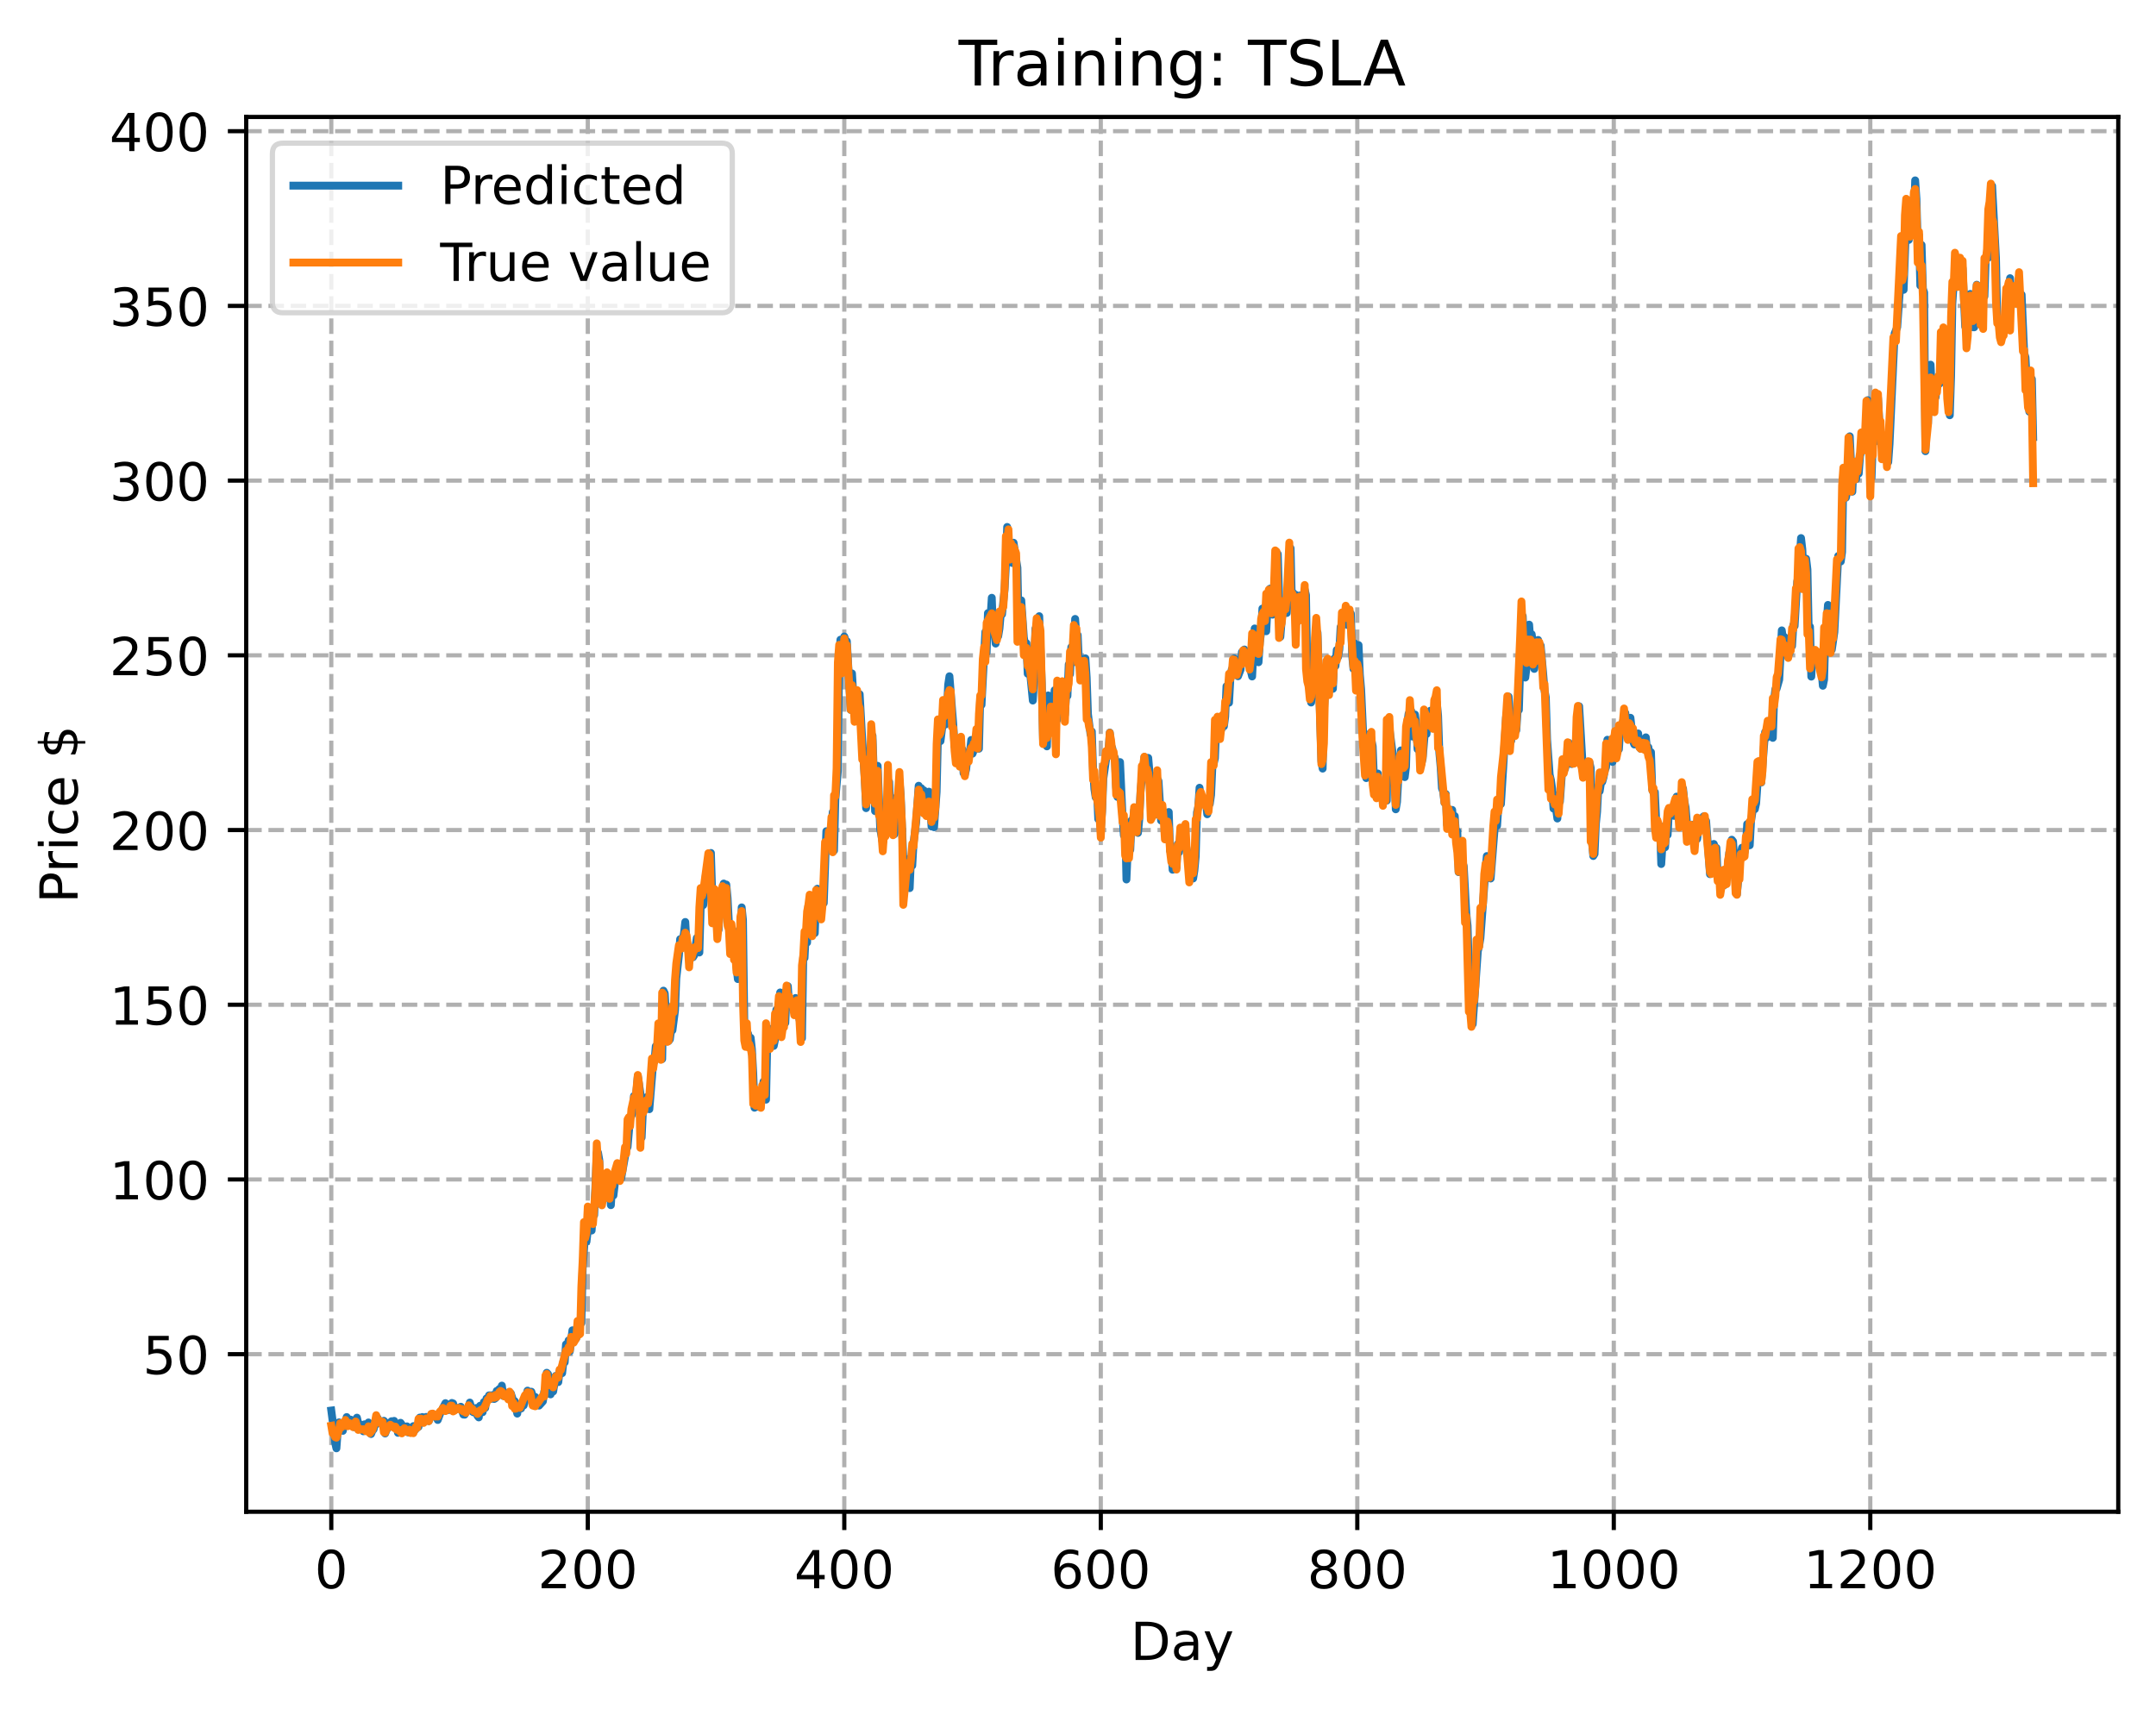 <?xml version="1.0" encoding="utf-8" standalone="no"?>
<!DOCTYPE svg PUBLIC "-//W3C//DTD SVG 1.1//EN"
  "http://www.w3.org/Graphics/SVG/1.1/DTD/svg11.dtd">
<!-- Created with matplotlib (https://matplotlib.org/) -->
<svg height="325.986pt" version="1.1" viewBox="0 0 411.286 325.986" width="411.286pt" xmlns="http://www.w3.org/2000/svg" xmlns:xlink="http://www.w3.org/1999/xlink">
 <defs>
  <style type="text/css">
*{stroke-linecap:butt;stroke-linejoin:round;}
  </style>
 </defs>
 <g id="figure_1">
  <g id="patch_1">
   <path d="M 0 325.986 
L 411.286 325.986 
L 411.286 0 
L 0 0 
z
" style="fill:#ffffff;"/>
  </g>
  <g id="axes_1">
   <g id="patch_2">
    <path d="M 46.966 288.43 
L 404.086 288.43 
L 404.086 22.318 
L 46.966 22.318 
z
" style="fill:#ffffff;"/>
   </g>
   <g id="matplotlib.axis_1">
    <g id="xtick_1">
     <g id="line2d_1">
      <path clip-path="url(#p346f7066a8)" d="M 63.198 288.43 
L 63.198 22.318 
" style="fill:none;stroke:#b0b0b0;stroke-dasharray:2.96,1.28;stroke-dashoffset:0;stroke-width:0.8;"/>
     </g>
     <g id="line2d_2">
      <defs>
       <path d="M 0 0 
L 0 3.5 
" id="m114a795891" style="stroke:#000000;stroke-width:0.8;"/>
      </defs>
      <g>
       <use style="stroke:#000000;stroke-width:0.8;" x="63.198" xlink:href="#m114a795891" y="288.43"/>
      </g>
     </g>
     <g id="text_1">
      <!-- 0 -->
      <defs>
       <path d="M 31.781 66.406 
Q 24.172 66.406 20.328 58.906 
Q 16.5 51.422 16.5 36.375 
Q 16.5 21.391 20.328 13.891 
Q 24.172 6.391 31.781 6.391 
Q 39.453 6.391 43.281 13.891 
Q 47.125 21.391 47.125 36.375 
Q 47.125 51.422 43.281 58.906 
Q 39.453 66.406 31.781 66.406 
z
M 31.781 74.219 
Q 44.047 74.219 50.516 64.516 
Q 56.984 54.828 56.984 36.375 
Q 56.984 17.969 50.516 8.266 
Q 44.047 -1.422 31.781 -1.422 
Q 19.531 -1.422 13.062 8.266 
Q 6.594 17.969 6.594 36.375 
Q 6.594 54.828 13.062 64.516 
Q 19.531 74.219 31.781 74.219 
z
" id="DejaVuSans-48"/>
      </defs>
      <g transform="translate(60.017 303.029)scale(0.1 -0.1)">
       <use xlink:href="#DejaVuSans-48"/>
      </g>
     </g>
    </g>
    <g id="xtick_2">
     <g id="line2d_3">
      <path clip-path="url(#p346f7066a8)" d="M 112.129 288.43 
L 112.129 22.318 
" style="fill:none;stroke:#b0b0b0;stroke-dasharray:2.96,1.28;stroke-dashoffset:0;stroke-width:0.8;"/>
     </g>
     <g id="line2d_4">
      <g>
       <use style="stroke:#000000;stroke-width:0.8;" x="112.129" xlink:href="#m114a795891" y="288.43"/>
      </g>
     </g>
     <g id="text_2">
      <!-- 200 -->
      <defs>
       <path d="M 19.188 8.297 
L 53.609 8.297 
L 53.609 0 
L 7.328 0 
L 7.328 8.297 
Q 12.938 14.109 22.625 23.891 
Q 32.328 33.688 34.812 36.531 
Q 39.547 41.844 41.422 45.531 
Q 43.312 49.219 43.312 52.781 
Q 43.312 58.594 39.234 62.25 
Q 35.156 65.922 28.609 65.922 
Q 23.969 65.922 18.812 64.312 
Q 13.672 62.703 7.812 59.422 
L 7.812 69.391 
Q 13.766 71.781 18.938 73 
Q 24.125 74.219 28.422 74.219 
Q 39.75 74.219 46.484 68.547 
Q 53.219 62.891 53.219 53.422 
Q 53.219 48.922 51.531 44.891 
Q 49.859 40.875 45.406 35.406 
Q 44.188 33.984 37.641 27.219 
Q 31.109 20.453 19.188 8.297 
z
" id="DejaVuSans-50"/>
      </defs>
      <g transform="translate(102.585 303.029)scale(0.1 -0.1)">
       <use xlink:href="#DejaVuSans-50"/>
       <use x="63.623" xlink:href="#DejaVuSans-48"/>
       <use x="127.246" xlink:href="#DejaVuSans-48"/>
      </g>
     </g>
    </g>
    <g id="xtick_3">
     <g id="line2d_5">
      <path clip-path="url(#p346f7066a8)" d="M 161.06 288.43 
L 161.06 22.318 
" style="fill:none;stroke:#b0b0b0;stroke-dasharray:2.96,1.28;stroke-dashoffset:0;stroke-width:0.8;"/>
     </g>
     <g id="line2d_6">
      <g>
       <use style="stroke:#000000;stroke-width:0.8;" x="161.06" xlink:href="#m114a795891" y="288.43"/>
      </g>
     </g>
     <g id="text_3">
      <!-- 400 -->
      <defs>
       <path d="M 37.797 64.312 
L 12.891 25.391 
L 37.797 25.391 
z
M 35.203 72.906 
L 47.609 72.906 
L 47.609 25.391 
L 58.016 25.391 
L 58.016 17.188 
L 47.609 17.188 
L 47.609 0 
L 37.797 0 
L 37.797 17.188 
L 4.891 17.188 
L 4.891 26.703 
z
" id="DejaVuSans-52"/>
      </defs>
      <g transform="translate(151.516 303.029)scale(0.1 -0.1)">
       <use xlink:href="#DejaVuSans-52"/>
       <use x="63.623" xlink:href="#DejaVuSans-48"/>
       <use x="127.246" xlink:href="#DejaVuSans-48"/>
      </g>
     </g>
    </g>
    <g id="xtick_4">
     <g id="line2d_7">
      <path clip-path="url(#p346f7066a8)" d="M 209.99 288.43 
L 209.99 22.318 
" style="fill:none;stroke:#b0b0b0;stroke-dasharray:2.96,1.28;stroke-dashoffset:0;stroke-width:0.8;"/>
     </g>
     <g id="line2d_8">
      <g>
       <use style="stroke:#000000;stroke-width:0.8;" x="209.99" xlink:href="#m114a795891" y="288.43"/>
      </g>
     </g>
     <g id="text_4">
      <!-- 600 -->
      <defs>
       <path d="M 33.016 40.375 
Q 26.375 40.375 22.484 35.828 
Q 18.609 31.297 18.609 23.391 
Q 18.609 15.531 22.484 10.953 
Q 26.375 6.391 33.016 6.391 
Q 39.656 6.391 43.531 10.953 
Q 47.406 15.531 47.406 23.391 
Q 47.406 31.297 43.531 35.828 
Q 39.656 40.375 33.016 40.375 
z
M 52.594 71.297 
L 52.594 62.312 
Q 48.875 64.062 45.094 64.984 
Q 41.312 65.922 37.594 65.922 
Q 27.828 65.922 22.672 59.328 
Q 17.531 52.734 16.797 39.406 
Q 19.672 43.656 24.016 45.922 
Q 28.375 48.188 33.594 48.188 
Q 44.578 48.188 50.953 41.516 
Q 57.328 34.859 57.328 23.391 
Q 57.328 12.156 50.688 5.359 
Q 44.047 -1.422 33.016 -1.422 
Q 20.359 -1.422 13.672 8.266 
Q 6.984 17.969 6.984 36.375 
Q 6.984 53.656 15.188 63.938 
Q 23.391 74.219 37.203 74.219 
Q 40.922 74.219 44.703 73.484 
Q 48.484 72.75 52.594 71.297 
z
" id="DejaVuSans-54"/>
      </defs>
      <g transform="translate(200.446 303.029)scale(0.1 -0.1)">
       <use xlink:href="#DejaVuSans-54"/>
       <use x="63.623" xlink:href="#DejaVuSans-48"/>
       <use x="127.246" xlink:href="#DejaVuSans-48"/>
      </g>
     </g>
    </g>
    <g id="xtick_5">
     <g id="line2d_9">
      <path clip-path="url(#p346f7066a8)" d="M 258.921 288.43 
L 258.921 22.318 
" style="fill:none;stroke:#b0b0b0;stroke-dasharray:2.96,1.28;stroke-dashoffset:0;stroke-width:0.8;"/>
     </g>
     <g id="line2d_10">
      <g>
       <use style="stroke:#000000;stroke-width:0.8;" x="258.921" xlink:href="#m114a795891" y="288.43"/>
      </g>
     </g>
     <g id="text_5">
      <!-- 800 -->
      <defs>
       <path d="M 31.781 34.625 
Q 24.75 34.625 20.719 30.859 
Q 16.703 27.094 16.703 20.516 
Q 16.703 13.922 20.719 10.156 
Q 24.75 6.391 31.781 6.391 
Q 38.812 6.391 42.859 10.172 
Q 46.922 13.969 46.922 20.516 
Q 46.922 27.094 42.891 30.859 
Q 38.875 34.625 31.781 34.625 
z
M 21.922 38.812 
Q 15.578 40.375 12.031 44.719 
Q 8.5 49.078 8.5 55.328 
Q 8.5 64.062 14.719 69.141 
Q 20.953 74.219 31.781 74.219 
Q 42.672 74.219 48.875 69.141 
Q 55.078 64.062 55.078 55.328 
Q 55.078 49.078 51.531 44.719 
Q 48 40.375 41.703 38.812 
Q 48.828 37.156 52.797 32.312 
Q 56.781 27.484 56.781 20.516 
Q 56.781 9.906 50.312 4.234 
Q 43.844 -1.422 31.781 -1.422 
Q 19.734 -1.422 13.25 4.234 
Q 6.781 9.906 6.781 20.516 
Q 6.781 27.484 10.781 32.312 
Q 14.797 37.156 21.922 38.812 
z
M 18.312 54.391 
Q 18.312 48.734 21.844 45.562 
Q 25.391 42.391 31.781 42.391 
Q 38.141 42.391 41.719 45.562 
Q 45.312 48.734 45.312 54.391 
Q 45.312 60.062 41.719 63.234 
Q 38.141 66.406 31.781 66.406 
Q 25.391 66.406 21.844 63.234 
Q 18.312 60.062 18.312 54.391 
z
" id="DejaVuSans-56"/>
      </defs>
      <g transform="translate(249.377 303.029)scale(0.1 -0.1)">
       <use xlink:href="#DejaVuSans-56"/>
       <use x="63.623" xlink:href="#DejaVuSans-48"/>
       <use x="127.246" xlink:href="#DejaVuSans-48"/>
      </g>
     </g>
    </g>
    <g id="xtick_6">
     <g id="line2d_11">
      <path clip-path="url(#p346f7066a8)" d="M 307.851 288.43 
L 307.851 22.318 
" style="fill:none;stroke:#b0b0b0;stroke-dasharray:2.96,1.28;stroke-dashoffset:0;stroke-width:0.8;"/>
     </g>
     <g id="line2d_12">
      <g>
       <use style="stroke:#000000;stroke-width:0.8;" x="307.851" xlink:href="#m114a795891" y="288.43"/>
      </g>
     </g>
     <g id="text_6">
      <!-- 1000 -->
      <defs>
       <path d="M 12.406 8.297 
L 28.516 8.297 
L 28.516 63.922 
L 10.984 60.406 
L 10.984 69.391 
L 28.422 72.906 
L 38.281 72.906 
L 38.281 8.297 
L 54.391 8.297 
L 54.391 0 
L 12.406 0 
z
" id="DejaVuSans-49"/>
      </defs>
      <g transform="translate(295.126 303.029)scale(0.1 -0.1)">
       <use xlink:href="#DejaVuSans-49"/>
       <use x="63.623" xlink:href="#DejaVuSans-48"/>
       <use x="127.246" xlink:href="#DejaVuSans-48"/>
       <use x="190.869" xlink:href="#DejaVuSans-48"/>
      </g>
     </g>
    </g>
    <g id="xtick_7">
     <g id="line2d_13">
      <path clip-path="url(#p346f7066a8)" d="M 356.782 288.43 
L 356.782 22.318 
" style="fill:none;stroke:#b0b0b0;stroke-dasharray:2.96,1.28;stroke-dashoffset:0;stroke-width:0.8;"/>
     </g>
     <g id="line2d_14">
      <g>
       <use style="stroke:#000000;stroke-width:0.8;" x="356.782" xlink:href="#m114a795891" y="288.43"/>
      </g>
     </g>
     <g id="text_7">
      <!-- 1200 -->
      <g transform="translate(344.057 303.029)scale(0.1 -0.1)">
       <use xlink:href="#DejaVuSans-49"/>
       <use x="63.623" xlink:href="#DejaVuSans-50"/>
       <use x="127.246" xlink:href="#DejaVuSans-48"/>
       <use x="190.869" xlink:href="#DejaVuSans-48"/>
      </g>
     </g>
    </g>
    <g id="text_8">
     <!-- Day -->
     <defs>
      <path d="M 19.672 64.797 
L 19.672 8.109 
L 31.594 8.109 
Q 46.688 8.109 53.688 14.938 
Q 60.688 21.781 60.688 36.531 
Q 60.688 51.172 53.688 57.984 
Q 46.688 64.797 31.594 64.797 
z
M 9.812 72.906 
L 30.078 72.906 
Q 51.266 72.906 61.172 64.094 
Q 71.094 55.281 71.094 36.531 
Q 71.094 17.672 61.125 8.828 
Q 51.172 0 30.078 0 
L 9.812 0 
z
" id="DejaVuSans-68"/>
      <path d="M 34.281 27.484 
Q 23.391 27.484 19.188 25 
Q 14.984 22.516 14.984 16.5 
Q 14.984 11.719 18.141 8.906 
Q 21.297 6.109 26.703 6.109 
Q 34.188 6.109 38.703 11.406 
Q 43.219 16.703 43.219 25.484 
L 43.219 27.484 
z
M 52.203 31.203 
L 52.203 0 
L 43.219 0 
L 43.219 8.297 
Q 40.141 3.328 35.547 0.953 
Q 30.953 -1.422 24.312 -1.422 
Q 15.922 -1.422 10.953 3.297 
Q 6 8.016 6 15.922 
Q 6 25.141 12.172 29.828 
Q 18.359 34.516 30.609 34.516 
L 43.219 34.516 
L 43.219 35.406 
Q 43.219 41.609 39.141 45 
Q 35.062 48.391 27.688 48.391 
Q 23 48.391 18.547 47.266 
Q 14.109 46.141 10.016 43.891 
L 10.016 52.203 
Q 14.938 54.109 19.578 55.047 
Q 24.219 56 28.609 56 
Q 40.484 56 46.344 49.844 
Q 52.203 43.703 52.203 31.203 
z
" id="DejaVuSans-97"/>
      <path d="M 32.172 -5.078 
Q 28.375 -14.844 24.75 -17.812 
Q 21.141 -20.797 15.094 -20.797 
L 7.906 -20.797 
L 7.906 -13.281 
L 13.188 -13.281 
Q 16.891 -13.281 18.938 -11.516 
Q 21 -9.766 23.484 -3.219 
L 25.094 0.875 
L 2.984 54.688 
L 12.5 54.688 
L 29.594 11.922 
L 46.688 54.688 
L 56.203 54.688 
z
" id="DejaVuSans-121"/>
     </defs>
     <g transform="translate(215.652 316.707)scale(0.1 -0.1)">
      <use xlink:href="#DejaVuSans-68"/>
      <use x="77.002" xlink:href="#DejaVuSans-97"/>
      <use x="138.281" xlink:href="#DejaVuSans-121"/>
     </g>
    </g>
   </g>
   <g id="matplotlib.axis_2">
    <g id="ytick_1">
     <g id="line2d_15">
      <path clip-path="url(#p346f7066a8)" d="M 46.966 258.367 
L 404.086 258.367 
" style="fill:none;stroke:#b0b0b0;stroke-dasharray:2.96,1.28;stroke-dashoffset:0;stroke-width:0.8;"/>
     </g>
     <g id="line2d_16">
      <defs>
       <path d="M 0 0 
L -3.5 0 
" id="m3020e0ed45" style="stroke:#000000;stroke-width:0.8;"/>
      </defs>
      <g>
       <use style="stroke:#000000;stroke-width:0.8;" x="46.966" xlink:href="#m3020e0ed45" y="258.367"/>
      </g>
     </g>
     <g id="text_9">
      <!-- 50 -->
      <defs>
       <path d="M 10.797 72.906 
L 49.516 72.906 
L 49.516 64.594 
L 19.828 64.594 
L 19.828 46.734 
Q 21.969 47.469 24.109 47.828 
Q 26.266 48.188 28.422 48.188 
Q 40.625 48.188 47.75 41.5 
Q 54.891 34.812 54.891 23.391 
Q 54.891 11.625 47.562 5.094 
Q 40.234 -1.422 26.906 -1.422 
Q 22.312 -1.422 17.547 -0.641 
Q 12.797 0.141 7.719 1.703 
L 7.719 11.625 
Q 12.109 9.234 16.797 8.062 
Q 21.484 6.891 26.703 6.891 
Q 35.156 6.891 40.078 11.328 
Q 45.016 15.766 45.016 23.391 
Q 45.016 31 40.078 35.438 
Q 35.156 39.891 26.703 39.891 
Q 22.75 39.891 18.812 39.016 
Q 14.891 38.141 10.797 36.281 
z
" id="DejaVuSans-53"/>
      </defs>
      <g transform="translate(27.241 262.166)scale(0.1 -0.1)">
       <use xlink:href="#DejaVuSans-53"/>
       <use x="63.623" xlink:href="#DejaVuSans-48"/>
      </g>
     </g>
    </g>
    <g id="ytick_2">
     <g id="line2d_17">
      <path clip-path="url(#p346f7066a8)" d="M 46.966 225.033 
L 404.086 225.033 
" style="fill:none;stroke:#b0b0b0;stroke-dasharray:2.96,1.28;stroke-dashoffset:0;stroke-width:0.8;"/>
     </g>
     <g id="line2d_18">
      <g>
       <use style="stroke:#000000;stroke-width:0.8;" x="46.966" xlink:href="#m3020e0ed45" y="225.033"/>
      </g>
     </g>
     <g id="text_10">
      <!-- 100 -->
      <g transform="translate(20.878 228.832)scale(0.1 -0.1)">
       <use xlink:href="#DejaVuSans-49"/>
       <use x="63.623" xlink:href="#DejaVuSans-48"/>
       <use x="127.246" xlink:href="#DejaVuSans-48"/>
      </g>
     </g>
    </g>
    <g id="ytick_3">
     <g id="line2d_19">
      <path clip-path="url(#p346f7066a8)" d="M 46.966 191.699 
L 404.086 191.699 
" style="fill:none;stroke:#b0b0b0;stroke-dasharray:2.96,1.28;stroke-dashoffset:0;stroke-width:0.8;"/>
     </g>
     <g id="line2d_20">
      <g>
       <use style="stroke:#000000;stroke-width:0.8;" x="46.966" xlink:href="#m3020e0ed45" y="191.699"/>
      </g>
     </g>
     <g id="text_11">
      <!-- 150 -->
      <g transform="translate(20.878 195.498)scale(0.1 -0.1)">
       <use xlink:href="#DejaVuSans-49"/>
       <use x="63.623" xlink:href="#DejaVuSans-53"/>
       <use x="127.246" xlink:href="#DejaVuSans-48"/>
      </g>
     </g>
    </g>
    <g id="ytick_4">
     <g id="line2d_21">
      <path clip-path="url(#p346f7066a8)" d="M 46.966 158.365 
L 404.086 158.365 
" style="fill:none;stroke:#b0b0b0;stroke-dasharray:2.96,1.28;stroke-dashoffset:0;stroke-width:0.8;"/>
     </g>
     <g id="line2d_22">
      <g>
       <use style="stroke:#000000;stroke-width:0.8;" x="46.966" xlink:href="#m3020e0ed45" y="158.365"/>
      </g>
     </g>
     <g id="text_12">
      <!-- 200 -->
      <g transform="translate(20.878 162.164)scale(0.1 -0.1)">
       <use xlink:href="#DejaVuSans-50"/>
       <use x="63.623" xlink:href="#DejaVuSans-48"/>
       <use x="127.246" xlink:href="#DejaVuSans-48"/>
      </g>
     </g>
    </g>
    <g id="ytick_5">
     <g id="line2d_23">
      <path clip-path="url(#p346f7066a8)" d="M 46.966 125.031 
L 404.086 125.031 
" style="fill:none;stroke:#b0b0b0;stroke-dasharray:2.96,1.28;stroke-dashoffset:0;stroke-width:0.8;"/>
     </g>
     <g id="line2d_24">
      <g>
       <use style="stroke:#000000;stroke-width:0.8;" x="46.966" xlink:href="#m3020e0ed45" y="125.031"/>
      </g>
     </g>
     <g id="text_13">
      <!-- 250 -->
      <g transform="translate(20.878 128.83)scale(0.1 -0.1)">
       <use xlink:href="#DejaVuSans-50"/>
       <use x="63.623" xlink:href="#DejaVuSans-53"/>
       <use x="127.246" xlink:href="#DejaVuSans-48"/>
      </g>
     </g>
    </g>
    <g id="ytick_6">
     <g id="line2d_25">
      <path clip-path="url(#p346f7066a8)" d="M 46.966 91.697 
L 404.086 91.697 
" style="fill:none;stroke:#b0b0b0;stroke-dasharray:2.96,1.28;stroke-dashoffset:0;stroke-width:0.8;"/>
     </g>
     <g id="line2d_26">
      <g>
       <use style="stroke:#000000;stroke-width:0.8;" x="46.966" xlink:href="#m3020e0ed45" y="91.697"/>
      </g>
     </g>
     <g id="text_14">
      <!-- 300 -->
      <defs>
       <path d="M 40.578 39.312 
Q 47.656 37.797 51.625 33 
Q 55.609 28.219 55.609 21.188 
Q 55.609 10.406 48.188 4.484 
Q 40.766 -1.422 27.094 -1.422 
Q 22.516 -1.422 17.656 -0.516 
Q 12.797 0.391 7.625 2.203 
L 7.625 11.719 
Q 11.719 9.328 16.594 8.109 
Q 21.484 6.891 26.812 6.891 
Q 36.078 6.891 40.938 10.547 
Q 45.797 14.203 45.797 21.188 
Q 45.797 27.641 41.281 31.266 
Q 36.766 34.906 28.719 34.906 
L 20.219 34.906 
L 20.219 43.016 
L 29.109 43.016 
Q 36.375 43.016 40.234 45.922 
Q 44.094 48.828 44.094 54.297 
Q 44.094 59.906 40.109 62.906 
Q 36.141 65.922 28.719 65.922 
Q 24.656 65.922 20.016 65.031 
Q 15.375 64.156 9.812 62.312 
L 9.812 71.094 
Q 15.438 72.656 20.344 73.438 
Q 25.25 74.219 29.594 74.219 
Q 40.828 74.219 47.359 69.109 
Q 53.906 64.016 53.906 55.328 
Q 53.906 49.266 50.438 45.094 
Q 46.969 40.922 40.578 39.312 
z
" id="DejaVuSans-51"/>
      </defs>
      <g transform="translate(20.878 95.496)scale(0.1 -0.1)">
       <use xlink:href="#DejaVuSans-51"/>
       <use x="63.623" xlink:href="#DejaVuSans-48"/>
       <use x="127.246" xlink:href="#DejaVuSans-48"/>
      </g>
     </g>
    </g>
    <g id="ytick_7">
     <g id="line2d_27">
      <path clip-path="url(#p346f7066a8)" d="M 46.966 58.363 
L 404.086 58.363 
" style="fill:none;stroke:#b0b0b0;stroke-dasharray:2.96,1.28;stroke-dashoffset:0;stroke-width:0.8;"/>
     </g>
     <g id="line2d_28">
      <g>
       <use style="stroke:#000000;stroke-width:0.8;" x="46.966" xlink:href="#m3020e0ed45" y="58.363"/>
      </g>
     </g>
     <g id="text_15">
      <!-- 350 -->
      <g transform="translate(20.878 62.162)scale(0.1 -0.1)">
       <use xlink:href="#DejaVuSans-51"/>
       <use x="63.623" xlink:href="#DejaVuSans-53"/>
       <use x="127.246" xlink:href="#DejaVuSans-48"/>
      </g>
     </g>
    </g>
    <g id="ytick_8">
     <g id="line2d_29">
      <path clip-path="url(#p346f7066a8)" d="M 46.966 25.029 
L 404.086 25.029 
" style="fill:none;stroke:#b0b0b0;stroke-dasharray:2.96,1.28;stroke-dashoffset:0;stroke-width:0.8;"/>
     </g>
     <g id="line2d_30">
      <g>
       <use style="stroke:#000000;stroke-width:0.8;" x="46.966" xlink:href="#m3020e0ed45" y="25.029"/>
      </g>
     </g>
     <g id="text_16">
      <!-- 400 -->
      <g transform="translate(20.878 28.828)scale(0.1 -0.1)">
       <use xlink:href="#DejaVuSans-52"/>
       <use x="63.623" xlink:href="#DejaVuSans-48"/>
       <use x="127.246" xlink:href="#DejaVuSans-48"/>
      </g>
     </g>
    </g>
    <g id="text_17">
     <!-- Price $ -->
     <defs>
      <path d="M 19.672 64.797 
L 19.672 37.406 
L 32.078 37.406 
Q 38.969 37.406 42.719 40.969 
Q 46.484 44.531 46.484 51.125 
Q 46.484 57.672 42.719 61.234 
Q 38.969 64.797 32.078 64.797 
z
M 9.812 72.906 
L 32.078 72.906 
Q 44.344 72.906 50.609 67.359 
Q 56.891 61.812 56.891 51.125 
Q 56.891 40.328 50.609 34.812 
Q 44.344 29.297 32.078 29.297 
L 19.672 29.297 
L 19.672 0 
L 9.812 0 
z
" id="DejaVuSans-80"/>
      <path d="M 41.109 46.297 
Q 39.594 47.172 37.812 47.578 
Q 36.031 48 33.891 48 
Q 26.266 48 22.188 43.047 
Q 18.109 38.094 18.109 28.812 
L 18.109 0 
L 9.078 0 
L 9.078 54.688 
L 18.109 54.688 
L 18.109 46.188 
Q 20.953 51.172 25.484 53.578 
Q 30.031 56 36.531 56 
Q 37.453 56 38.578 55.875 
Q 39.703 55.766 41.062 55.516 
z
" id="DejaVuSans-114"/>
      <path d="M 9.422 54.688 
L 18.406 54.688 
L 18.406 0 
L 9.422 0 
z
M 9.422 75.984 
L 18.406 75.984 
L 18.406 64.594 
L 9.422 64.594 
z
" id="DejaVuSans-105"/>
      <path d="M 48.781 52.594 
L 48.781 44.188 
Q 44.969 46.297 41.141 47.344 
Q 37.312 48.391 33.406 48.391 
Q 24.656 48.391 19.812 42.844 
Q 14.984 37.312 14.984 27.297 
Q 14.984 17.281 19.812 11.734 
Q 24.656 6.203 33.406 6.203 
Q 37.312 6.203 41.141 7.25 
Q 44.969 8.297 48.781 10.406 
L 48.781 2.094 
Q 45.016 0.344 40.984 -0.531 
Q 36.969 -1.422 32.422 -1.422 
Q 20.062 -1.422 12.781 6.344 
Q 5.516 14.109 5.516 27.297 
Q 5.516 40.672 12.859 48.328 
Q 20.219 56 33.016 56 
Q 37.156 56 41.109 55.141 
Q 45.062 54.297 48.781 52.594 
z
" id="DejaVuSans-99"/>
      <path d="M 56.203 29.594 
L 56.203 25.203 
L 14.891 25.203 
Q 15.484 15.922 20.484 11.062 
Q 25.484 6.203 34.422 6.203 
Q 39.594 6.203 44.453 7.469 
Q 49.312 8.734 54.109 11.281 
L 54.109 2.781 
Q 49.266 0.734 44.188 -0.344 
Q 39.109 -1.422 33.891 -1.422 
Q 20.797 -1.422 13.156 6.188 
Q 5.516 13.812 5.516 26.812 
Q 5.516 40.234 12.766 48.109 
Q 20.016 56 32.328 56 
Q 43.359 56 49.781 48.891 
Q 56.203 41.797 56.203 29.594 
z
M 47.219 32.234 
Q 47.125 39.594 43.094 43.984 
Q 39.062 48.391 32.422 48.391 
Q 24.906 48.391 20.391 44.141 
Q 15.875 39.891 15.188 32.172 
z
" id="DejaVuSans-101"/>
      <path id="DejaVuSans-32"/>
      <path d="M 33.797 -14.703 
L 28.906 -14.703 
L 28.859 0 
Q 23.734 0.094 18.609 1.188 
Q 13.484 2.297 8.297 4.5 
L 8.297 13.281 
Q 13.281 10.156 18.375 8.562 
Q 23.484 6.984 28.906 6.938 
L 28.906 29.203 
Q 18.109 30.953 13.203 35.156 
Q 8.297 39.359 8.297 46.688 
Q 8.297 54.641 13.625 59.219 
Q 18.953 63.812 28.906 64.5 
L 28.906 75.984 
L 33.797 75.984 
L 33.797 64.656 
Q 38.328 64.453 42.578 63.688 
Q 46.828 62.938 50.875 61.625 
L 50.875 53.078 
Q 46.828 55.125 42.547 56.25 
Q 38.281 57.375 33.797 57.562 
L 33.797 36.719 
Q 44.875 35.016 50.094 30.609 
Q 55.328 26.219 55.328 18.609 
Q 55.328 10.359 49.781 5.594 
Q 44.234 0.828 33.797 0.094 
z
M 28.906 37.594 
L 28.906 57.625 
Q 23.25 56.984 20.266 54.391 
Q 17.281 51.812 17.281 47.516 
Q 17.281 43.312 20.031 40.969 
Q 22.797 38.625 28.906 37.594 
z
M 33.797 28.219 
L 33.797 7.078 
Q 39.984 7.906 43.141 10.594 
Q 46.297 13.281 46.297 17.672 
Q 46.297 21.969 43.281 24.5 
Q 40.281 27.047 33.797 28.219 
z
" id="DejaVuSans-36"/>
     </defs>
     <g transform="translate(14.798 172.342)rotate(-90)scale(0.1 -0.1)">
      <use xlink:href="#DejaVuSans-80"/>
      <use x="58.553" xlink:href="#DejaVuSans-114"/>
      <use x="99.666" xlink:href="#DejaVuSans-105"/>
      <use x="127.449" xlink:href="#DejaVuSans-99"/>
      <use x="182.43" xlink:href="#DejaVuSans-101"/>
      <use x="243.953" xlink:href="#DejaVuSans-32"/>
      <use x="275.74" xlink:href="#DejaVuSans-36"/>
     </g>
    </g>
   </g>
   <g id="line2d_31">
    <path clip-path="url(#p346f7066a8)" d="M 63.198 269.124 
L 63.443 270.993 
L 63.688 271.666 
L 63.932 275.267 
L 64.177 276.334 
L 64.422 273.03 
L 64.666 271.374 
L 64.911 271.613 
L 65.156 272.07 
L 65.4 273 
L 65.645 271.682 
L 65.89 271.493 
L 66.134 270.365 
L 66.623 271.92 
L 66.868 270.851 
L 67.357 272.112 
L 67.602 272.301 
L 67.847 270.845 
L 68.091 270.483 
L 68.581 272.604 
L 68.825 271.804 
L 69.07 272.274 
L 69.315 273.085 
L 69.559 271.744 
L 69.804 272.133 
L 70.049 271.902 
L 70.293 271.399 
L 70.538 272.018 
L 70.783 273.604 
L 71.027 272.992 
L 71.272 272.704 
L 71.517 271.844 
L 71.761 271.758 
L 72.006 270.51 
L 72.251 271.369 
L 72.495 271.45 
L 72.74 271.16 
L 72.984 271.487 
L 73.229 271.074 
L 73.474 273.502 
L 73.718 272.859 
L 73.963 272.536 
L 74.208 271.466 
L 74.452 271.589 
L 74.697 271.158 
L 74.942 271.617 
L 75.186 271.094 
L 75.431 272.467 
L 75.676 271.875 
L 75.92 273.381 
L 76.41 271.459 
L 76.654 271.806 
L 76.899 272.607 
L 77.633 272.142 
L 77.878 273.299 
L 78.122 272.606 
L 78.367 272.598 
L 78.611 273.098 
L 78.856 272.099 
L 79.101 272.877 
L 79.345 272.651 
L 79.59 272.185 
L 79.835 272.242 
L 80.079 270.466 
L 80.324 270.599 
L 80.569 270.36 
L 80.813 271.195 
L 81.058 271.066 
L 81.303 270.341 
L 81.792 271.135 
L 82.281 269.83 
L 82.526 269.76 
L 83.015 270.23 
L 83.26 270.46 
L 83.505 270.927 
L 83.994 269.611 
L 84.972 267.712 
L 85.462 269.033 
L 85.706 269.007 
L 85.951 268.827 
L 86.196 267.672 
L 86.44 267.766 
L 86.685 268.817 
L 86.93 268.941 
L 87.174 268.618 
L 87.419 268.705 
L 87.908 268.398 
L 88.398 269.89 
L 88.642 269.915 
L 88.887 269.317 
L 89.376 268.746 
L 89.621 267.598 
L 90.11 269.326 
L 90.355 269.472 
L 90.599 269.345 
L 90.844 268.636 
L 91.089 270.132 
L 91.333 270.435 
L 91.578 268.212 
L 92.067 269.443 
L 92.312 267.502 
L 92.557 268.633 
L 92.801 266.819 
L 93.046 267.034 
L 93.291 266.22 
L 93.535 266.218 
L 93.78 266.887 
L 94.025 266.161 
L 94.269 266.924 
L 94.514 266.77 
L 94.759 265.374 
L 95.003 266.017 
L 95.248 265.004 
L 95.493 265.317 
L 95.737 264.367 
L 95.982 266.315 
L 96.227 265.612 
L 96.96 266.364 
L 97.205 266.203 
L 97.45 265.845 
L 97.939 267.364 
L 98.184 267.323 
L 98.673 269.711 
L 98.918 267.907 
L 99.407 268.739 
L 99.652 267.745 
L 99.896 268.155 
L 100.63 265.324 
L 101.12 266.55 
L 101.364 265.531 
L 101.854 267.073 
L 102.098 266.523 
L 102.343 266.823 
L 102.587 268.001 
L 102.832 268.185 
L 103.566 267.363 
L 103.811 265.536 
L 104.055 266.087 
L 104.3 261.915 
L 104.545 262.172 
L 105.034 266.039 
L 105.279 263.892 
L 105.523 265.495 
L 106.013 262.505 
L 106.257 262.551 
L 106.502 263.703 
L 106.747 261.686 
L 106.991 261.772 
L 107.236 261.994 
L 107.481 259.755 
L 107.725 259.925 
L 107.97 256.491 
L 108.215 257.614 
L 108.459 255.749 
L 108.704 257.82 
L 109.193 253.814 
L 109.438 255.28 
L 109.682 254.67 
L 109.927 255.357 
L 110.172 252.629 
L 110.416 253.882 
L 110.661 252.352 
L 110.906 252.429 
L 111.15 242.006 
L 111.64 235.209 
L 111.884 236.896 
L 112.129 234.713 
L 112.374 230.88 
L 112.618 231.41 
L 112.863 234.781 
L 113.108 230.878 
L 113.352 231.833 
L 113.842 219.968 
L 114.086 219.932 
L 114.331 221.361 
L 114.575 227.301 
L 114.82 228.866 
L 115.065 228.645 
L 115.309 228.611 
L 115.554 225.682 
L 116.043 224.077 
L 116.288 225.514 
L 116.533 229.94 
L 116.777 225.941 
L 117.022 228.095 
L 117.511 224.036 
L 117.756 224.334 
L 118.001 223.745 
L 118.245 224.76 
L 118.49 224.865 
L 119.469 219.322 
L 119.713 218.863 
L 120.203 213.244 
L 120.447 212.912 
L 120.692 212.325 
L 120.936 209.108 
L 121.181 209.901 
L 121.426 208.086 
L 121.67 205.26 
L 122.16 208.585 
L 122.404 217.027 
L 122.649 211.713 
L 122.894 211.479 
L 123.383 209.314 
L 123.628 209.952 
L 123.872 211.627 
L 124.606 202.705 
L 124.851 202.51 
L 125.096 199.61 
L 125.34 200.872 
L 125.585 200.466 
L 125.83 196.39 
L 126.074 197.387 
L 126.319 202.06 
L 126.563 189.012 
L 126.808 189.52 
L 127.053 193.709 
L 127.297 194.921 
L 127.542 198.632 
L 127.787 198.311 
L 128.031 196.482 
L 128.276 196.574 
L 128.765 192.824 
L 129.01 186.696 
L 129.499 182.357 
L 129.744 179.185 
L 129.989 180.445 
L 130.478 178.067 
L 130.723 175.905 
L 130.967 179.977 
L 131.212 180.777 
L 131.457 182.487 
L 131.701 182.535 
L 131.946 181.454 
L 132.191 182.639 
L 132.435 182.259 
L 132.924 178.95 
L 133.169 179.901 
L 133.414 181.73 
L 133.658 173.102 
L 133.903 171.458 
L 134.148 172.693 
L 134.392 170.884 
L 134.637 167.074 
L 135.126 164.642 
L 135.616 162.74 
L 135.86 170.551 
L 136.105 174.235 
L 136.35 171.528 
L 136.594 172.914 
L 136.839 177.804 
L 137.084 177.386 
L 137.328 172.852 
L 137.573 172.868 
L 137.818 174.405 
L 138.062 168.572 
L 138.307 169.051 
L 138.551 168.764 
L 138.796 171.34 
L 139.041 176.073 
L 139.285 178.625 
L 139.53 179.323 
L 139.775 177.414 
L 140.019 178.409 
L 140.264 182.342 
L 140.753 186.803 
L 140.998 184.96 
L 141.243 181.484 
L 141.487 173.122 
L 141.732 175.52 
L 141.977 194.628 
L 142.221 197.885 
L 142.466 198.373 
L 142.711 197.218 
L 142.955 198.977 
L 143.2 197.994 
L 143.445 200.29 
L 143.689 204.738 
L 143.934 211.345 
L 144.178 208.803 
L 144.423 210.582 
L 144.668 211.172 
L 144.912 210.273 
L 145.402 209.5 
L 145.646 206.363 
L 146.136 209.806 
L 146.38 198.117 
L 146.625 198.983 
L 146.87 197.179 
L 147.114 197.356 
L 147.359 196.22 
L 147.604 199.557 
L 147.848 198.361 
L 148.093 192.657 
L 148.338 193.429 
L 148.582 191.804 
L 148.827 189.357 
L 149.316 195.943 
L 149.561 194.705 
L 149.806 195.173 
L 150.05 189.953 
L 150.295 188.156 
L 150.539 191.942 
L 150.784 190.532 
L 151.029 192.188 
L 151.273 191.23 
L 151.763 190.412 
L 152.007 190.696 
L 152.252 191.776 
L 152.497 194.449 
L 152.741 195.392 
L 152.986 198.093 
L 153.231 182.749 
L 153.475 182.77 
L 153.72 178.147 
L 153.965 179.837 
L 154.209 172.866 
L 154.454 174.69 
L 154.699 174.726 
L 154.943 174.991 
L 155.188 175.783 
L 155.433 178.039 
L 155.677 171.7 
L 155.922 169.562 
L 156.166 173.122 
L 156.656 173.821 
L 156.9 172.381 
L 157.145 172.296 
L 157.634 158.591 
L 157.879 161.662 
L 158.124 159.44 
L 158.613 158.034 
L 158.858 154.926 
L 159.102 162.285 
L 159.347 152.623 
L 159.836 147.058 
L 160.081 125.148 
L 160.326 122.047 
L 160.57 127.599 
L 160.815 127.148 
L 161.06 121.439 
L 161.304 122.183 
L 161.549 122.339 
L 162.283 135.44 
L 162.527 128.481 
L 163.017 136.312 
L 163.261 132.822 
L 163.506 132.751 
L 163.751 134.535 
L 163.995 132.45 
L 164.485 141.186 
L 164.974 148.769 
L 165.219 154.189 
L 165.463 149.618 
L 165.708 149.291 
L 166.197 145.412 
L 166.442 140.372 
L 166.931 154.754 
L 167.176 147.91 
L 167.421 146.115 
L 167.91 158.226 
L 168.399 160.792 
L 168.644 159.319 
L 168.888 159.481 
L 169.133 157.194 
L 169.622 149.192 
L 169.867 155.502 
L 170.112 158.399 
L 170.356 158.361 
L 170.601 159.176 
L 170.846 153.754 
L 171.09 152.077 
L 171.335 152.327 
L 171.58 148.918 
L 171.824 151.743 
L 172.558 169.726 
L 172.803 169.021 
L 173.292 163.928 
L 173.537 169.446 
L 173.782 163.597 
L 174.026 165.163 
L 174.271 160.843 
L 174.76 156.96 
L 175.249 149.915 
L 175.494 151.818 
L 175.739 150.375 
L 175.983 153.567 
L 176.228 150.787 
L 176.473 154.465 
L 176.717 154.885 
L 176.962 154.123 
L 177.207 151.042 
L 177.451 153.473 
L 177.696 157.691 
L 177.941 154.924 
L 178.185 157.83 
L 178.675 151.083 
L 178.919 140.635 
L 179.164 138.282 
L 179.409 141.404 
L 180.142 135.604 
L 180.387 138.23 
L 180.632 135.532 
L 180.876 130.636 
L 181.121 129.024 
L 181.855 138.295 
L 182.1 142.417 
L 182.344 142.834 
L 182.589 143.583 
L 182.834 143.673 
L 183.078 145.31 
L 183.323 143.738 
L 183.568 142.957 
L 183.812 147.517 
L 184.057 147.795 
L 184.302 146.803 
L 184.546 144.472 
L 184.791 144.372 
L 185.036 143.37 
L 185.28 141.178 
L 185.525 143.792 
L 185.77 143.149 
L 186.014 141.315 
L 186.259 140.829 
L 186.503 142.857 
L 186.748 142.85 
L 186.993 133.105 
L 187.237 134.491 
L 187.971 120.549 
L 188.216 124.507 
L 188.461 116.974 
L 188.705 118.655 
L 188.95 117.962 
L 189.195 114.05 
L 189.439 120.528 
L 189.684 120.212 
L 189.929 122.79 
L 190.173 119.088 
L 190.418 121.394 
L 190.663 119.926 
L 190.907 117.071 
L 191.152 117.213 
L 191.641 112.457 
L 191.886 107.826 
L 192.13 100.538 
L 192.375 104.596 
L 192.62 103.516 
L 192.864 103.696 
L 193.109 107.414 
L 193.354 103.551 
L 194.088 108.34 
L 194.332 120.166 
L 194.822 114.541 
L 195.311 121.597 
L 195.556 123.102 
L 195.8 122.71 
L 196.045 128.544 
L 196.29 126.222 
L 197.024 133.663 
L 197.268 129.423 
L 197.513 119.959 
L 197.758 119.563 
L 198.247 117.562 
L 198.736 130.247 
L 198.981 141.156 
L 199.225 138.798 
L 199.47 141.208 
L 199.715 142.404 
L 199.959 132.686 
L 200.204 137.541 
L 200.449 133.035 
L 200.693 137.893 
L 200.938 137.783 
L 201.183 131.687 
L 201.427 137.36 
L 201.672 137.312 
L 201.917 130.483 
L 202.161 132.267 
L 202.406 130.439 
L 202.651 131.417 
L 202.895 130.653 
L 203.14 136.405 
L 203.385 132.525 
L 203.629 132.776 
L 203.874 126.777 
L 204.118 128.62 
L 204.363 123.476 
L 204.608 126.41 
L 204.852 124.787 
L 205.097 118.087 
L 205.342 121.181 
L 205.586 121.161 
L 205.831 126.578 
L 206.076 126.161 
L 206.32 127.141 
L 206.565 127.541 
L 206.81 127.563 
L 207.054 125.602 
L 207.299 129.294 
L 207.544 136.269 
L 208.033 140.119 
L 208.278 139.566 
L 208.522 146.931 
L 208.767 150.553 
L 209.012 152.121 
L 209.256 150.566 
L 209.501 156.271 
L 209.746 155.262 
L 209.99 158.272 
L 210.235 154.853 
L 210.479 148.544 
L 211.213 143.374 
L 211.458 143.439 
L 211.703 139.77 
L 211.947 142.22 
L 212.192 142.778 
L 212.437 144.406 
L 212.681 144.561 
L 212.926 150.249 
L 213.171 152.05 
L 213.415 149.41 
L 213.66 145.397 
L 214.149 155.986 
L 214.394 159.387 
L 214.639 156.848 
L 214.883 167.799 
L 215.128 162.145 
L 215.373 162.288 
L 215.617 162.134 
L 215.862 156.523 
L 216.106 157.066 
L 216.351 154.563 
L 217.085 158.916 
L 217.33 156.288 
L 217.574 151.034 
L 217.819 148.48 
L 218.064 147.223 
L 218.308 144.423 
L 218.553 144.529 
L 218.798 145.594 
L 219.042 144.601 
L 219.287 147.419 
L 219.532 147.894 
L 219.776 154.761 
L 220.021 154.503 
L 220.266 155.448 
L 220.51 155.151 
L 220.755 148.582 
L 221 149.01 
L 221.489 156.553 
L 221.734 155.227 
L 221.978 154.927 
L 222.467 158.232 
L 222.712 158.734 
L 222.957 154.929 
L 223.201 162.307 
L 223.446 161.993 
L 223.691 165.943 
L 223.935 165.018 
L 224.18 162.737 
L 224.425 165.524 
L 224.669 161.033 
L 224.914 162.626 
L 225.159 158.981 
L 225.403 161.545 
L 225.648 157.92 
L 226.627 163.44 
L 226.871 163.728 
L 227.116 164.689 
L 227.361 167.51 
L 227.605 167.613 
L 227.85 166.077 
L 228.094 163.449 
L 228.339 155.001 
L 228.584 153.949 
L 228.828 150.295 
L 229.073 152.495 
L 229.318 152.891 
L 229.562 152.496 
L 229.807 153.039 
L 230.052 152.798 
L 230.296 155.357 
L 230.541 153.27 
L 230.786 153.382 
L 231.03 151.669 
L 231.275 146.292 
L 231.52 145.738 
L 231.764 144.659 
L 232.009 138.927 
L 232.254 140.671 
L 232.498 140.196 
L 232.743 138.05 
L 232.988 139.166 
L 233.232 137.522 
L 233.477 138.581 
L 233.722 136.718 
L 233.966 130.93 
L 234.211 131.849 
L 234.455 134.077 
L 234.7 129.627 
L 234.945 127.803 
L 235.189 127.28 
L 235.434 125.613 
L 235.679 127.158 
L 235.923 127.033 
L 236.168 129.024 
L 236.657 127.764 
L 236.902 124.424 
L 237.147 124.739 
L 237.391 123.921 
L 237.636 124.812 
L 237.881 126.418 
L 238.125 125.693 
L 238.37 125.899 
L 238.615 128.06 
L 238.859 129.07 
L 239.349 119.905 
L 239.593 124.563 
L 239.838 124.836 
L 240.082 126.356 
L 240.327 122.639 
L 240.572 120.639 
L 240.816 116.11 
L 241.061 118.445 
L 241.306 116.713 
L 241.55 120.436 
L 241.795 115.807 
L 242.04 114.877 
L 242.284 112.31 
L 242.529 115.969 
L 242.774 117.277 
L 243.018 112.027 
L 243.263 109.687 
L 243.508 105.886 
L 243.752 105.705 
L 244.242 121.518 
L 244.731 115.59 
L 244.976 116.448 
L 245.465 116.962 
L 245.954 109.028 
L 246.199 104.604 
L 246.443 115.081 
L 246.688 113.112 
L 246.933 113.769 
L 247.177 113.489 
L 247.422 118.721 
L 247.667 114.633 
L 247.911 113.629 
L 248.156 113.875 
L 248.401 113.482 
L 248.645 115.406 
L 248.89 112.497 
L 249.135 113.54 
L 249.379 128.048 
L 249.869 130.548 
L 250.113 134.038 
L 250.847 128.338 
L 251.092 122.85 
L 251.337 120.697 
L 252.07 145.241 
L 252.315 146.647 
L 252.56 135.751 
L 252.804 131.517 
L 253.049 129.566 
L 253.294 129.568 
L 253.538 130.29 
L 253.783 129.014 
L 254.028 126.696 
L 254.272 131.423 
L 254.517 125.664 
L 254.762 127.06 
L 255.006 124.005 
L 255.251 125.366 
L 255.496 123.932 
L 255.74 119.619 
L 255.985 119.225 
L 256.23 117.165 
L 256.474 119.19 
L 256.964 117.058 
L 257.208 119.296 
L 257.453 118.738 
L 257.697 117.084 
L 257.942 125.05 
L 258.187 127.62 
L 258.431 122.761 
L 258.921 128.838 
L 259.165 123.079 
L 259.41 128.697 
L 259.655 131.512 
L 260.144 142.22 
L 260.633 148.459 
L 260.878 147.102 
L 261.367 139.934 
L 261.857 142.375 
L 262.101 148.805 
L 262.346 150.333 
L 262.591 150.375 
L 262.835 147.579 
L 263.08 150.8 
L 263.325 150.34 
L 263.569 150.893 
L 263.814 152.177 
L 264.058 152.672 
L 264.303 152.01 
L 264.548 152.759 
L 264.792 139.005 
L 265.037 138.866 
L 265.771 144.554 
L 266.016 147.479 
L 266.26 154.411 
L 266.505 152.986 
L 266.75 148.351 
L 266.994 148.264 
L 267.239 143.173 
L 267.484 143.388 
L 267.728 144.97 
L 267.973 148.272 
L 268.218 146.308 
L 268.462 137.936 
L 268.707 136.163 
L 268.952 137.309 
L 269.196 135.609 
L 269.441 140.527 
L 269.685 136.975 
L 269.93 136.326 
L 270.175 138.423 
L 270.419 142.939 
L 270.664 140.633 
L 270.909 144.653 
L 271.153 145.716 
L 271.398 144.68 
L 271.887 138.761 
L 272.132 140.058 
L 272.377 136.319 
L 272.621 136.593 
L 272.866 135.598 
L 273.111 138.701 
L 273.355 136.3 
L 273.845 135.476 
L 274.089 134.07 
L 274.334 136.54 
L 274.579 143.701 
L 274.823 146.376 
L 275.068 150.381 
L 275.313 151.04 
L 275.557 153.182 
L 275.802 151.494 
L 276.046 157.355 
L 276.291 155.285 
L 276.536 155.926 
L 276.78 154.682 
L 277.025 154.522 
L 277.27 157.665 
L 277.514 155.688 
L 277.759 159.415 
L 278.004 158.617 
L 278.248 166.396 
L 278.493 165.386 
L 278.738 162.755 
L 278.982 164.449 
L 279.227 165.269 
L 279.716 174.299 
L 279.961 176.646 
L 280.45 193.226 
L 280.695 193.06 
L 280.94 195.405 
L 281.918 181.454 
L 282.163 180.513 
L 282.407 179.004 
L 283.386 165.773 
L 283.631 163.326 
L 283.875 166.601 
L 284.12 163.635 
L 284.365 167.615 
L 285.343 155.237 
L 285.588 157.547 
L 285.833 153.839 
L 286.077 153.347 
L 286.322 153.413 
L 286.811 145.61 
L 287.301 136.807 
L 287.545 135.924 
L 287.79 132.912 
L 288.034 136.039 
L 288.279 141.355 
L 288.524 138.016 
L 288.768 137.471 
L 289.013 137.685 
L 289.258 139.336 
L 289.502 135.618 
L 289.747 135.465 
L 290.236 119.184 
L 290.481 117.549 
L 290.97 129.276 
L 291.46 125.216 
L 291.704 119.175 
L 291.949 122.483 
L 292.194 121.003 
L 292.438 122.81 
L 292.683 127.624 
L 293.172 124.825 
L 293.417 122.101 
L 293.661 123.573 
L 293.906 123.17 
L 294.395 128.675 
L 294.64 131.729 
L 294.885 133.042 
L 295.129 141.074 
L 295.619 147.826 
L 295.863 148.852 
L 296.108 150.566 
L 296.353 154.279 
L 296.597 153.51 
L 296.842 154.378 
L 297.087 156.169 
L 297.331 151.613 
L 297.576 152.948 
L 298.065 146.03 
L 298.31 145.299 
L 298.555 146.67 
L 298.799 145.536 
L 299.289 141.74 
L 299.533 144.936 
L 299.778 145.768 
L 300.022 145.556 
L 300.267 145.088 
L 300.512 143.923 
L 300.756 145.101 
L 301.246 134.751 
L 301.98 147.208 
L 302.224 147.797 
L 302.469 146.537 
L 302.714 146.505 
L 302.958 146.794 
L 303.203 145.453 
L 303.448 146.518 
L 303.692 160.502 
L 303.937 163.324 
L 304.182 162.929 
L 304.426 157.258 
L 304.671 154.856 
L 304.916 150.038 
L 305.16 150.954 
L 305.405 149.383 
L 305.649 149.189 
L 305.894 148.32 
L 306.139 146.979 
L 306.383 146.37 
L 306.628 141.138 
L 307.362 143.405 
L 307.607 145.369 
L 308.096 141.768 
L 308.341 140.953 
L 308.585 143.025 
L 308.83 142.962 
L 309.075 138.966 
L 309.319 138.724 
L 310.053 136.038 
L 310.298 139.515 
L 310.543 140.063 
L 310.787 139.902 
L 311.032 136.947 
L 311.521 141.427 
L 311.766 142.041 
L 312.255 140.195 
L 312.5 139.94 
L 312.744 142.539 
L 312.989 142.858 
L 313.234 141.582 
L 313.723 142.756 
L 313.968 140.679 
L 314.212 143.283 
L 314.457 142.58 
L 314.702 144.526 
L 314.946 143.501 
L 315.191 150.641 
L 315.436 151.304 
L 315.68 151.12 
L 315.925 156.326 
L 316.17 157.517 
L 316.414 158.087 
L 316.659 157.599 
L 316.904 164.852 
L 317.148 161.069 
L 317.393 160.458 
L 317.637 161.662 
L 317.882 158.304 
L 318.127 159.281 
L 318.371 154.31 
L 318.861 154.299 
L 319.35 155.664 
L 319.839 151.991 
L 320.084 154.317 
L 320.329 152.815 
L 320.573 156.058 
L 320.818 154.764 
L 321.063 150.466 
L 321.307 152.887 
L 321.552 154.073 
L 321.797 157.011 
L 322.041 158.063 
L 322.286 160.18 
L 322.775 157.342 
L 323.02 160.105 
L 323.265 160.135 
L 323.509 159.075 
L 323.754 160.072 
L 323.998 158.236 
L 324.243 157.767 
L 324.488 156.125 
L 324.732 156.474 
L 324.977 155.764 
L 325.222 157.302 
L 325.466 156.633 
L 326.2 166.789 
L 326.445 165.484 
L 326.69 165.864 
L 326.934 161.023 
L 327.179 161.904 
L 327.424 161.766 
L 327.668 167.089 
L 327.913 165.896 
L 328.158 166.478 
L 328.402 168.736 
L 328.647 168.68 
L 328.892 168.92 
L 329.136 166.145 
L 329.381 167.615 
L 329.87 162.697 
L 330.115 162.629 
L 330.359 160.214 
L 330.604 160.52 
L 331.093 168.617 
L 331.338 170.64 
L 332.072 162.8 
L 332.317 161.74 
L 332.561 163.211 
L 332.806 162.59 
L 333.051 161.428 
L 333.295 157.227 
L 333.54 161.12 
L 333.785 161.276 
L 334.029 156.693 
L 334.519 153.481 
L 334.763 154.39 
L 335.008 153.279 
L 335.252 149.757 
L 335.742 146.047 
L 335.986 149.308 
L 336.476 142.745 
L 336.72 139.681 
L 336.965 140.786 
L 337.21 138.395 
L 337.699 140.314 
L 338.188 140.782 
L 338.433 133.516 
L 338.678 131.477 
L 338.922 131.386 
L 339.412 129.665 
L 339.901 120.27 
L 340.146 122.027 
L 340.39 121.519 
L 340.88 124.517 
L 341.124 124.041 
L 341.369 124.662 
L 341.613 123.49 
L 341.858 123.264 
L 342.103 119.246 
L 342.347 119.436 
L 342.837 110.98 
L 343.081 109.93 
L 343.571 102.66 
L 343.815 104.77 
L 344.06 109.872 
L 344.305 110.644 
L 344.549 106.601 
L 344.794 108.664 
L 345.039 120.356 
L 345.283 119.579 
L 345.528 129.097 
L 345.773 124.293 
L 346.017 125.951 
L 346.262 125.925 
L 346.507 124.512 
L 346.751 124.482 
L 346.996 126.976 
L 347.24 125.175 
L 347.73 130.84 
L 347.974 129.664 
L 348.219 120.426 
L 348.464 118.652 
L 348.708 115.414 
L 348.953 116.877 
L 349.442 123.952 
L 349.932 120.597 
L 350.666 106.074 
L 351.155 107.129 
L 351.4 105.321 
L 351.644 90.977 
L 351.889 90.43 
L 352.134 94.953 
L 352.378 93.773 
L 352.623 89.857 
L 352.868 83.247 
L 353.357 93.813 
L 353.601 88.598 
L 353.846 90.809 
L 354.091 91.417 
L 354.335 88.51 
L 354.58 90.352 
L 354.825 87.029 
L 355.069 86.022 
L 355.314 84.164 
L 355.803 84.804 
L 356.048 81.476 
L 356.293 76.343 
L 356.782 82.172 
L 357.027 91.129 
L 357.271 84.175 
L 357.516 84.387 
L 357.761 77.556 
L 358.005 76.028 
L 358.25 75.916 
L 358.739 84.232 
L 359.228 86.1 
L 359.473 83.611 
L 359.962 85.478 
L 360.207 88.169 
L 360.452 84.753 
L 361.43 63.631 
L 361.92 62.443 
L 362.898 48.664 
L 363.143 55.295 
L 363.632 42.04 
L 363.877 42.57 
L 364.122 45.778 
L 364.366 41.155 
L 364.611 44.255 
L 364.856 43.485 
L 365.1 41.828 
L 365.345 34.414 
L 365.589 37.962 
L 365.834 46.965 
L 366.079 44.876 
L 366.323 54.484 
L 366.568 46.736 
L 366.813 55.055 
L 367.057 55.821 
L 367.302 86.088 
L 367.547 80.374 
L 367.791 80.787 
L 368.036 71.881 
L 368.281 69.574 
L 368.525 74.691 
L 368.77 74.502 
L 369.015 73.191 
L 369.259 75.755 
L 369.504 72.358 
L 369.993 73.206 
L 370.238 69.212 
L 370.727 65.639 
L 370.972 69.654 
L 371.216 71.317 
L 371.461 72.164 
L 371.95 79.229 
L 372.195 71.843 
L 372.44 57.816 
L 372.684 54.19 
L 372.929 54.162 
L 373.174 49.101 
L 373.418 54.226 
L 373.663 53.518 
L 373.908 49.512 
L 374.152 49.957 
L 374.397 51.203 
L 374.886 62.328 
L 375.131 61.714 
L 375.376 59.626 
L 375.62 62.04 
L 375.865 56.079 
L 376.11 60.815 
L 376.354 62.436 
L 376.599 62.45 
L 377.088 54.321 
L 377.333 55.003 
L 377.577 57.186 
L 377.822 61.439 
L 378.067 59.697 
L 378.311 55.356 
L 378.556 56.542 
L 378.801 49.289 
L 379.045 48.393 
L 379.29 49.177 
L 379.535 39.102 
L 379.779 39.829 
L 380.024 35.471 
L 380.758 49.229 
L 381.003 60.746 
L 381.247 61.32 
L 381.737 64.11 
L 382.226 62.322 
L 382.471 62.477 
L 383.204 55.346 
L 383.449 53.073 
L 383.694 58.26 
L 383.938 54.681 
L 384.183 57.396 
L 384.672 54.829 
L 384.917 57.356 
L 385.162 55.714 
L 385.406 56.612 
L 385.651 56.228 
L 386.14 67.381 
L 386.385 68.176 
L 386.63 72.46 
L 386.874 73.318 
L 387.119 78.551 
L 387.364 77.939 
L 387.608 72.332 
L 387.853 83.382 
L 387.853 83.382 
" style="fill:none;stroke:#1f77b4;stroke-linecap:square;stroke-width:1.5;"/>
   </g>
   <g id="line2d_32">
    <path clip-path="url(#p346f7066a8)" d="M 63.198 272.027 
L 63.443 273.467 
L 63.688 273.421 
L 63.932 274.201 
L 64.177 274.301 
L 64.666 272.854 
L 64.911 271.534 
L 65.156 272.307 
L 65.645 271.741 
L 65.89 270.921 
L 66.134 272.087 
L 66.379 272.101 
L 66.623 271.501 
L 67.113 272.027 
L 67.357 272.294 
L 67.847 271.214 
L 68.336 272.821 
L 68.581 272.574 
L 68.825 272.761 
L 69.315 272.687 
L 69.804 273.074 
L 70.293 272.134 
L 70.538 273.454 
L 71.027 272.847 
L 71.517 271.441 
L 71.761 270.007 
L 72.006 270.807 
L 72.495 271.101 
L 72.74 271.687 
L 72.984 271.261 
L 73.229 273.261 
L 73.474 273.341 
L 73.963 272.181 
L 74.208 272.261 
L 74.452 271.834 
L 74.697 272.167 
L 74.942 272.101 
L 75.186 272.441 
L 75.431 272.201 
L 75.676 272.787 
L 76.165 272.821 
L 76.41 273.274 
L 76.654 273.481 
L 77.144 272.487 
L 77.388 273.007 
L 77.633 273.207 
L 77.878 273.134 
L 78.122 272.774 
L 78.367 273.421 
L 78.611 273.354 
L 78.856 273.447 
L 79.345 272.201 
L 79.59 272.421 
L 79.835 270.701 
L 80.079 270.934 
L 80.324 270.674 
L 80.569 270.827 
L 80.813 271.487 
L 81.303 270.627 
L 81.547 270.781 
L 81.792 271.154 
L 82.281 269.754 
L 82.526 269.701 
L 83.015 270.281 
L 83.26 270.187 
L 83.505 270.267 
L 83.749 269.547 
L 83.994 269.241 
L 84.239 269.154 
L 84.483 268.621 
L 84.728 269.101 
L 84.972 269.227 
L 85.462 268.921 
L 85.706 268.654 
L 85.951 268.181 
L 86.196 268.194 
L 86.44 269.294 
L 86.685 269.161 
L 86.93 268.767 
L 87.419 268.627 
L 87.664 268.747 
L 87.908 269.034 
L 88.153 268.847 
L 88.398 269.307 
L 88.642 269.241 
L 88.887 269.554 
L 89.132 269.121 
L 89.376 268.127 
L 89.866 268.767 
L 90.11 268.807 
L 90.355 269.247 
L 90.844 269.347 
L 91.089 269.761 
L 91.333 269.527 
L 91.578 269.101 
L 92.312 268.687 
L 92.801 267.701 
L 93.046 267.041 
L 93.291 267.047 
L 93.535 266.347 
L 93.78 266.401 
L 94.025 266.687 
L 94.269 266.694 
L 94.514 266.167 
L 94.759 266.541 
L 95.003 266.281 
L 95.248 265.587 
L 95.493 265.38 
L 95.737 265.541 
L 96.227 266.441 
L 96.471 266.067 
L 96.716 266.167 
L 96.96 267.007 
L 97.205 265.514 
L 97.45 266.007 
L 97.694 268.261 
L 97.939 267.627 
L 98.184 268.781 
L 98.428 268.747 
L 98.673 268.301 
L 99.162 268.601 
L 100.141 266.214 
L 100.386 266.054 
L 100.63 265.634 
L 101.12 265.714 
L 101.609 268.174 
L 102.098 268.314 
L 102.343 267.734 
L 102.587 267.694 
L 103.566 266.261 
L 103.811 266.441 
L 104.055 262.414 
L 104.3 262.14 
L 104.545 264.3 
L 104.789 263.694 
L 105.034 264.12 
L 105.279 263.814 
L 105.523 264.7 
L 106.013 262.64 
L 106.257 262.534 
L 106.502 262.834 
L 106.747 261.307 
L 106.991 261.4 
L 107.97 257.694 
L 108.215 258.08 
L 108.459 257.034 
L 108.704 257.567 
L 108.948 255.074 
L 109.438 256.18 
L 109.927 255.334 
L 110.172 252.034 
L 110.416 254.694 
L 110.661 254.507 
L 110.906 245.433 
L 111.15 240.527 
L 111.395 233.166 
L 111.64 236.207 
L 111.884 235.14 
L 112.129 230.2 
L 112.374 230.7 
L 112.618 231.74 
L 112.863 233.306 
L 113.108 233.54 
L 113.597 226.98 
L 113.842 218.146 
L 114.086 221.946 
L 114.331 221.733 
L 114.82 229.973 
L 115.065 228.473 
L 115.309 228.12 
L 115.554 226.8 
L 115.799 223.673 
L 116.043 225 
L 116.288 228.72 
L 116.533 226.546 
L 116.777 226.246 
L 117.267 223.566 
L 117.756 221.913 
L 118.001 224.6 
L 118.245 225.333 
L 118.49 224.04 
L 118.735 223.433 
L 119.224 218.866 
L 119.469 220.126 
L 119.713 213.579 
L 119.958 213.153 
L 120.203 214.873 
L 120.447 211.639 
L 120.936 209.399 
L 121.181 210.186 
L 121.67 205.099 
L 121.915 206.859 
L 122.16 218.999 
L 122.404 211.533 
L 122.649 212.346 
L 122.894 211.913 
L 123.138 210.079 
L 123.383 209.873 
L 123.628 210.566 
L 123.872 208.986 
L 124.362 201.952 
L 124.606 203.873 
L 124.851 202.179 
L 125.096 201.332 
L 125.34 199.699 
L 125.585 195.246 
L 125.83 196.932 
L 126.074 202.212 
L 126.319 189.379 
L 126.563 189.699 
L 126.808 193.446 
L 127.053 194.746 
L 127.297 198.792 
L 127.542 198.586 
L 128.031 195.099 
L 128.276 191.979 
L 128.521 193.126 
L 128.765 186.965 
L 129.01 183.805 
L 129.499 180.359 
L 129.989 180.992 
L 130.233 179.032 
L 130.478 179.072 
L 130.723 177.952 
L 130.967 178.412 
L 131.212 180.385 
L 131.457 184.565 
L 131.701 180.785 
L 131.946 182.685 
L 132.191 181.745 
L 132.435 181.339 
L 132.68 180.645 
L 132.924 180.879 
L 133.169 180.885 
L 133.414 173.085 
L 133.658 169.438 
L 133.903 170.958 
L 134.148 170.145 
L 135.126 162.785 
L 135.371 163.032 
L 135.86 176.159 
L 136.105 171.045 
L 136.35 169.652 
L 136.839 179.179 
L 137.818 169.072 
L 138.062 169.325 
L 138.307 169.832 
L 138.551 169.432 
L 138.796 176.632 
L 139.041 177.339 
L 139.285 182.032 
L 139.53 176.265 
L 139.775 178.592 
L 140.019 183.125 
L 140.264 182.052 
L 140.509 185.552 
L 140.753 185.072 
L 140.998 183.585 
L 141.243 174.899 
L 141.487 173.825 
L 141.732 190.926 
L 141.977 198.519 
L 142.221 199.732 
L 142.466 195.232 
L 142.711 199.832 
L 142.955 199.232 
L 143.2 199.966 
L 143.445 201.399 
L 143.689 210.646 
L 143.934 207.639 
L 144.178 210.959 
L 144.423 210.299 
L 144.912 211.139 
L 145.157 211.366 
L 145.402 207.073 
L 145.646 206.846 
L 145.891 208.919 
L 146.136 195.232 
L 146.38 199.066 
L 146.625 198.046 
L 146.87 200.126 
L 147.114 197.299 
L 147.359 196.906 
L 147.604 198.599 
L 147.848 193.386 
L 148.338 193.072 
L 148.582 190.059 
L 148.827 193.046 
L 149.072 197.886 
L 149.316 196.206 
L 149.561 195.999 
L 149.806 190.759 
L 150.05 188.032 
L 150.295 190.952 
L 150.539 190.072 
L 150.784 191.412 
L 151.273 191.992 
L 151.518 193.699 
L 152.007 190.846 
L 152.252 193.346 
L 152.497 194.552 
L 152.741 198.806 
L 152.986 184.185 
L 153.231 182.279 
L 153.475 177.719 
L 153.72 178.359 
L 153.965 173.912 
L 154.209 172.658 
L 154.454 170.698 
L 154.943 178.619 
L 155.188 172.779 
L 155.433 174.879 
L 155.677 169.805 
L 155.922 170.758 
L 156.166 173.625 
L 156.411 172.545 
L 156.656 175.419 
L 156.9 172.779 
L 157.39 160.658 
L 157.634 160.618 
L 157.879 161.485 
L 158.124 158.612 
L 158.368 159.545 
L 158.613 155.898 
L 158.858 162.605 
L 159.102 151.718 
L 159.347 151.965 
L 159.592 146.598 
L 159.836 126.364 
L 160.081 123.031 
L 160.326 123.337 
L 160.57 128.491 
L 161.06 121.804 
L 161.304 123.257 
L 161.549 123.071 
L 162.283 135.424 
L 162.527 130.704 
L 162.772 133.171 
L 163.017 137.718 
L 163.261 135.711 
L 163.506 131.671 
L 163.751 134.471 
L 163.995 135.091 
L 164.485 144.918 
L 164.729 144.738 
L 165.219 153.485 
L 165.463 150.118 
L 165.708 152.731 
L 165.953 147.051 
L 166.197 138.171 
L 166.442 141.431 
L 166.687 150.218 
L 166.931 153.351 
L 167.176 148.058 
L 167.421 147.078 
L 167.665 155.571 
L 167.91 155.845 
L 168.399 162.425 
L 168.644 158.958 
L 168.888 159.618 
L 169.133 155.445 
L 169.378 145.938 
L 169.622 153.038 
L 169.867 153.125 
L 170.112 158.465 
L 170.356 159.358 
L 170.601 153.751 
L 170.846 153.105 
L 171.09 153.211 
L 171.335 151.091 
L 171.58 147.291 
L 172.069 157.465 
L 172.314 172.638 
L 173.048 164.925 
L 173.292 164.618 
L 173.537 165.972 
L 173.782 163.992 
L 174.026 160.972 
L 174.271 161.498 
L 175.249 150.658 
L 175.494 151.538 
L 175.739 151.538 
L 176.228 155.231 
L 176.473 155.071 
L 176.717 155.705 
L 176.962 153.765 
L 177.207 152.918 
L 177.696 156.831 
L 177.941 155.385 
L 178.185 156.018 
L 178.43 154.085 
L 178.675 141.958 
L 178.919 137.251 
L 179.164 140.284 
L 179.409 139.838 
L 179.653 138.638 
L 179.898 133.551 
L 180.142 136.698 
L 180.387 133.771 
L 180.632 134.631 
L 180.876 132.324 
L 181.121 131.658 
L 181.366 131.884 
L 181.61 138.744 
L 181.855 138.864 
L 182.1 143.258 
L 182.344 145.651 
L 182.589 142.991 
L 182.834 145.391 
L 183.078 146.278 
L 183.323 140.564 
L 183.568 145.311 
L 184.057 148.098 
L 184.302 145.018 
L 184.546 144.671 
L 184.791 145.311 
L 185.036 143.371 
L 185.28 142.671 
L 185.525 142.651 
L 185.77 141.818 
L 186.014 141.691 
L 186.259 139.084 
L 186.503 142.831 
L 186.748 136.184 
L 186.993 132.684 
L 187.237 132.704 
L 187.482 125.744 
L 187.727 123.437 
L 187.971 126.277 
L 188.216 118.817 
L 189.195 117.024 
L 189.439 118.404 
L 189.684 120.524 
L 190.173 122.137 
L 190.418 120.511 
L 190.663 116.664 
L 190.907 117.204 
L 191.152 116.197 
L 191.397 115.791 
L 191.641 111.897 
L 191.886 102.284 
L 192.13 104.237 
L 192.375 101.004 
L 192.62 106.77 
L 192.864 103.624 
L 193.109 106.044 
L 193.354 104.297 
L 193.843 105.564 
L 194.088 122.457 
L 194.332 117.871 
L 194.577 117.444 
L 194.822 115.817 
L 195.066 118.817 
L 195.311 125.011 
L 195.556 124.757 
L 195.8 123.604 
L 196.045 127.064 
L 196.29 127.298 
L 196.534 128.191 
L 197.024 131.538 
L 197.268 124.084 
L 197.758 117.951 
L 198.002 118.651 
L 198.247 118.844 
L 198.491 120.357 
L 198.981 141.971 
L 199.47 138.564 
L 199.715 140.798 
L 199.959 140.044 
L 200.204 138.051 
L 200.449 134.804 
L 200.693 137.631 
L 200.938 134.838 
L 201.183 134.871 
L 201.427 143.918 
L 201.672 129.851 
L 201.917 132.964 
L 202.161 132.591 
L 202.406 130.564 
L 202.651 129.971 
L 202.895 132.411 
L 203.14 137.718 
L 203.385 130.884 
L 203.629 131.564 
L 203.874 130.411 
L 204.118 124.311 
L 204.363 125.631 
L 204.608 123.897 
L 204.852 119.244 
L 205.097 122.377 
L 205.342 119.897 
L 205.586 126.538 
L 205.831 125.891 
L 206.076 129.844 
L 206.32 127.218 
L 206.565 126.304 
L 206.81 126.071 
L 207.054 128.684 
L 207.299 137.271 
L 207.544 137.411 
L 207.788 138.831 
L 208.033 139.511 
L 208.278 142.558 
L 208.522 148.791 
L 208.767 147.105 
L 209.012 151.805 
L 209.256 152.445 
L 209.501 153.698 
L 209.746 155.671 
L 209.99 159.825 
L 210.235 154.485 
L 210.479 146.191 
L 210.724 145.505 
L 210.969 143.298 
L 211.213 144.385 
L 211.458 143.525 
L 211.703 139.818 
L 211.947 141.224 
L 212.192 143.545 
L 212.437 143.425 
L 212.681 145.491 
L 212.926 151.638 
L 213.171 150.845 
L 213.66 151.285 
L 214.149 156.891 
L 214.394 155.531 
L 214.639 163.238 
L 214.883 163.785 
L 215.128 162.985 
L 215.373 163.745 
L 215.862 157.285 
L 216.106 157.505 
L 216.351 153.998 
L 216.596 154.378 
L 216.84 158.785 
L 217.085 154.898 
L 217.33 155.965 
L 217.819 146.125 
L 218.064 145.998 
L 218.308 144.371 
L 218.553 146.791 
L 218.798 146.711 
L 219.042 147.505 
L 219.287 149.831 
L 219.532 156.445 
L 220.021 155.465 
L 220.266 155.391 
L 220.755 146.958 
L 221 153.471 
L 221.244 155.625 
L 221.489 155.858 
L 221.734 153.571 
L 221.978 156.138 
L 222.223 160.152 
L 222.712 156.738 
L 222.957 157.945 
L 223.201 162.445 
L 223.446 164.445 
L 223.691 164.818 
L 223.935 162.538 
L 224.425 165.912 
L 224.669 161.232 
L 224.914 161.878 
L 225.159 157.892 
L 225.403 161.265 
L 225.893 158.612 
L 226.137 157.218 
L 226.382 162.165 
L 226.871 168.365 
L 227.116 164.652 
L 227.605 166.638 
L 227.85 164.365 
L 228.094 156.298 
L 228.339 156.198 
L 228.828 151.638 
L 229.073 151.098 
L 229.318 151.845 
L 229.562 153.391 
L 229.807 153.145 
L 230.052 153.898 
L 230.296 153.838 
L 230.541 154.851 
L 230.786 152.091 
L 231.03 145.405 
L 231.275 145.965 
L 231.52 146.078 
L 231.764 137.331 
L 232.009 138.044 
L 232.254 136.731 
L 232.498 140.998 
L 232.743 141.011 
L 233.232 136.398 
L 233.477 138.078 
L 233.722 133.831 
L 233.966 133.958 
L 234.211 132.038 
L 234.455 128.538 
L 234.7 129.578 
L 234.945 128.964 
L 235.189 125.804 
L 235.434 125.864 
L 235.679 126.938 
L 235.923 128.798 
L 236.168 127.951 
L 236.413 126.544 
L 236.657 126.724 
L 236.902 126.744 
L 237.147 124.064 
L 237.391 124.497 
L 237.881 126.131 
L 238.125 125.704 
L 238.37 127.751 
L 238.615 125.604 
L 238.859 120.837 
L 239.104 121.031 
L 239.349 124.564 
L 239.593 124.091 
L 239.838 124.571 
L 240.082 124.777 
L 240.327 122.951 
L 240.572 118.091 
L 240.816 117.104 
L 241.061 116.691 
L 241.306 118.504 
L 241.55 113.251 
L 241.795 114.917 
L 242.04 112.504 
L 242.284 113.637 
L 242.529 117.017 
L 242.774 112.857 
L 243.018 112.264 
L 243.263 105.017 
L 243.508 105.217 
L 243.997 121.724 
L 244.242 119.751 
L 244.486 118.931 
L 244.976 114.597 
L 245.22 116.271 
L 245.465 113.911 
L 245.954 103.524 
L 246.199 113.851 
L 246.443 113.117 
L 246.688 113.564 
L 246.933 114.757 
L 247.177 123.024 
L 247.422 115.151 
L 247.667 115.817 
L 247.911 113.837 
L 248.156 114.264 
L 248.401 118.371 
L 248.89 111.611 
L 249.135 127.611 
L 249.379 130.024 
L 249.624 130.938 
L 249.869 133.451 
L 250.113 132.918 
L 250.358 130.024 
L 250.603 129.598 
L 250.847 121.704 
L 251.092 117.884 
L 251.337 121.531 
L 252.07 145.785 
L 252.315 145.011 
L 252.56 141.804 
L 252.804 129.704 
L 253.049 126.044 
L 253.294 125.657 
L 253.538 132.611 
L 253.783 126.571 
L 254.028 127.984 
L 254.272 130.411 
L 254.517 126.251 
L 254.762 125.757 
L 255.006 126.044 
L 255.251 124.871 
L 255.496 122.904 
L 255.74 122.651 
L 255.985 116.864 
L 256.23 116.984 
L 256.474 117.951 
L 256.719 115.564 
L 256.964 117.737 
L 257.208 117.657 
L 257.453 116.284 
L 258.187 127.264 
L 258.431 126.097 
L 258.676 131.778 
L 258.921 126.651 
L 259.165 127.598 
L 259.41 130.724 
L 259.899 140.551 
L 260.389 147.978 
L 260.633 145.531 
L 260.878 147.111 
L 261.367 140.358 
L 261.612 139.631 
L 261.857 149.678 
L 262.101 151.638 
L 262.346 150.551 
L 262.591 152.305 
L 262.835 148.191 
L 263.08 151.465 
L 263.325 149.725 
L 263.569 150.611 
L 263.814 153.745 
L 264.058 149.171 
L 264.303 152.798 
L 264.548 137.278 
L 264.792 137.184 
L 265.037 136.791 
L 265.526 147.365 
L 265.771 145.645 
L 266.26 153.571 
L 266.505 148.825 
L 266.75 149.031 
L 266.994 144.318 
L 267.239 143.831 
L 267.728 146.531 
L 267.973 146.198 
L 268.218 138.604 
L 268.462 137.291 
L 268.707 138.191 
L 268.952 133.571 
L 269.196 137.038 
L 269.441 136.558 
L 269.685 138.111 
L 269.93 137.611 
L 270.175 140.551 
L 270.419 142.018 
L 270.664 140.318 
L 270.909 147.018 
L 271.153 145.978 
L 271.398 144.305 
L 271.643 135.358 
L 271.887 136.104 
L 272.132 138.058 
L 272.377 136.658 
L 272.621 138.398 
L 272.866 138.564 
L 273.111 137.984 
L 273.355 139.064 
L 273.6 133.571 
L 273.845 132.971 
L 274.089 131.691 
L 274.334 142.758 
L 274.579 142.745 
L 275.557 153.131 
L 275.802 151.718 
L 276.046 158.158 
L 276.291 154.245 
L 276.536 155.038 
L 276.78 155.218 
L 277.025 159.232 
L 277.27 158.385 
L 277.514 156.665 
L 277.759 160.778 
L 278.004 162.658 
L 278.248 166.318 
L 278.738 164.232 
L 278.982 160.405 
L 279.472 176.045 
L 279.716 174.812 
L 280.206 193.039 
L 280.45 192.866 
L 280.695 195.919 
L 280.94 191.386 
L 281.184 191.006 
L 281.429 188.252 
L 281.673 179.245 
L 281.918 180.519 
L 282.163 180.645 
L 282.407 173.205 
L 282.652 173.559 
L 282.897 172.365 
L 283.141 166.745 
L 283.386 164.805 
L 283.631 164.798 
L 283.875 163.745 
L 284.12 167.465 
L 284.365 166.138 
L 284.854 157.672 
L 285.099 154.838 
L 285.343 156.631 
L 285.588 152.551 
L 285.833 154.911 
L 286.077 153.365 
L 286.322 148.265 
L 286.811 143.745 
L 287.301 136.538 
L 287.545 132.818 
L 287.79 135.538 
L 288.034 143.311 
L 288.279 139.864 
L 288.524 138.191 
L 288.768 138.278 
L 289.013 140.438 
L 289.258 138.518 
L 289.992 121.384 
L 290.236 114.751 
L 290.726 124.984 
L 290.97 125.084 
L 291.215 126.484 
L 291.46 122.011 
L 291.704 123.791 
L 291.949 122.024 
L 292.194 122.444 
L 292.438 126.784 
L 292.683 125.051 
L 292.928 126.171 
L 293.172 122.531 
L 293.417 123.817 
L 293.661 122.537 
L 293.906 124.051 
L 294.151 126.558 
L 294.395 131.191 
L 294.64 130.498 
L 295.374 150.678 
L 295.619 148.411 
L 295.863 152.418 
L 296.108 152.571 
L 296.353 152.391 
L 296.597 153.511 
L 296.842 153.291 
L 297.087 152.838 
L 297.331 155.258 
L 297.821 148.225 
L 298.065 144.845 
L 298.31 147.551 
L 298.799 145.311 
L 299.044 141.618 
L 299.289 143.005 
L 299.533 142.878 
L 299.778 145.325 
L 300.022 145.725 
L 300.267 145.705 
L 300.512 144.578 
L 300.756 136.804 
L 301.001 134.684 
L 301.246 138.791 
L 301.49 145.838 
L 301.735 146.451 
L 301.98 148.391 
L 302.224 146.565 
L 302.469 146.411 
L 302.714 148.051 
L 302.958 145.231 
L 303.203 145.291 
L 303.448 160.592 
L 303.692 160.765 
L 303.937 162.932 
L 304.671 151.571 
L 304.916 150.178 
L 305.16 147.365 
L 305.405 149.045 
L 305.649 148.738 
L 306.139 147.178 
L 306.383 141.845 
L 306.628 141.931 
L 306.873 143.345 
L 307.362 144.765 
L 307.607 140.864 
L 307.851 141.524 
L 308.096 139.458 
L 308.341 144.698 
L 308.585 143.518 
L 308.83 138.358 
L 309.075 138.691 
L 309.319 139.371 
L 309.564 137.958 
L 309.809 135.171 
L 310.298 140.231 
L 310.543 141.171 
L 310.787 137.958 
L 311.032 138.344 
L 311.277 140.924 
L 311.521 138.978 
L 311.766 141.264 
L 312.01 141.758 
L 312.255 141.291 
L 312.5 141.304 
L 312.744 142.625 
L 312.989 142.871 
L 313.234 142.691 
L 313.478 141.698 
L 313.723 143.078 
L 313.968 141.804 
L 314.457 144.391 
L 314.702 145.038 
L 315.191 150.805 
L 315.436 150.358 
L 315.68 157.852 
L 315.925 159.845 
L 316.17 156.478 
L 316.414 157.225 
L 316.904 162.052 
L 317.148 159.498 
L 317.393 160.998 
L 317.637 160.758 
L 318.127 154.765 
L 318.371 154.138 
L 318.616 155.271 
L 318.861 154.885 
L 319.595 152.371 
L 319.839 154.491 
L 320.084 154.185 
L 320.329 157.898 
L 320.573 155.678 
L 320.818 149.231 
L 321.307 152.725 
L 321.797 160.625 
L 322.041 157.732 
L 322.286 158.298 
L 322.531 157.358 
L 322.775 158.205 
L 323.265 162.392 
L 323.754 155.991 
L 323.998 158.965 
L 324.243 158.305 
L 324.488 156.525 
L 324.732 156.805 
L 324.977 156.871 
L 325.222 155.691 
L 326.2 166.352 
L 326.445 166.752 
L 326.934 162.892 
L 327.179 161.738 
L 327.668 168.132 
L 327.913 165.992 
L 328.158 170.732 
L 328.402 169.185 
L 328.647 169.078 
L 328.892 165.925 
L 329.136 168.352 
L 329.381 168.685 
L 329.625 164.252 
L 329.87 162.938 
L 330.115 160.598 
L 330.359 160.952 
L 330.604 165.318 
L 330.849 165.432 
L 331.093 170.445 
L 331.338 170.718 
L 331.583 167.165 
L 331.827 167.798 
L 332.072 162.932 
L 332.317 163.505 
L 332.561 163.578 
L 332.806 163.412 
L 333.051 159.598 
L 333.295 159.238 
L 333.54 159.978 
L 333.785 156.705 
L 334.029 156.545 
L 334.274 152.505 
L 334.519 153.231 
L 334.763 152.731 
L 335.252 145.345 
L 335.497 145.205 
L 335.742 148.578 
L 335.986 149.238 
L 336.231 147.038 
L 336.476 140.371 
L 336.72 140.531 
L 337.21 137.511 
L 337.454 138.451 
L 337.944 138.638 
L 338.188 133.198 
L 338.433 134.644 
L 338.678 132.791 
L 338.922 129.191 
L 339.167 128.544 
L 339.656 121.957 
L 339.901 122.051 
L 340.146 123.357 
L 340.39 123.064 
L 340.635 124.611 
L 340.88 123.744 
L 341.124 125.537 
L 341.369 123.997 
L 341.613 124.144 
L 341.858 119.851 
L 342.103 120.044 
L 342.347 116.977 
L 342.592 112.231 
L 342.837 112.211 
L 343.081 104.63 
L 343.326 104.377 
L 343.571 105.19 
L 343.815 112.397 
L 344.06 110.21 
L 344.305 106.77 
L 344.549 109.357 
L 344.794 121.037 
L 345.039 120.364 
L 345.283 127.544 
L 345.528 125.037 
L 345.773 125.017 
L 346.017 124.711 
L 346.262 123.984 
L 346.507 124.224 
L 346.996 127.118 
L 347.485 129.238 
L 347.73 127.584 
L 347.974 119.697 
L 348.219 121.211 
L 348.464 116.997 
L 348.708 117.364 
L 348.953 117.084 
L 349.198 124.577 
L 349.442 121.691 
L 349.687 121.844 
L 350.421 106.73 
L 350.666 106.777 
L 351.155 106.164 
L 351.4 92.683 
L 351.644 89.23 
L 351.889 95.03 
L 352.378 90.003 
L 352.623 83.437 
L 352.868 85.89 
L 353.112 93.803 
L 353.357 89.03 
L 353.601 90.737 
L 353.846 91.53 
L 354.091 88.017 
L 354.335 90.023 
L 354.825 86.343 
L 355.069 82.503 
L 355.314 84.917 
L 355.559 85.943 
L 355.803 82.317 
L 356.048 76.476 
L 356.293 79.103 
L 356.537 84.35 
L 356.782 94.723 
L 357.027 86.13 
L 357.271 86.903 
L 357.516 77.523 
L 357.761 74.883 
L 358.005 76.296 
L 358.25 75.156 
L 358.495 81.11 
L 358.739 80.357 
L 358.984 87.623 
L 359.228 82.99 
L 359.473 84.477 
L 359.718 84.797 
L 359.962 89.123 
L 360.696 74.936 
L 361.186 64.356 
L 361.675 65.13 
L 362.654 45.029 
L 362.898 53.483 
L 363.143 52.356 
L 363.388 41.062 
L 363.632 37.922 
L 364.122 44.096 
L 364.366 45.162 
L 364.611 43.536 
L 364.856 40.762 
L 365.1 36.622 
L 365.345 36.062 
L 365.589 40.036 
L 365.834 50.116 
L 366.079 44.202 
L 366.323 51.196 
L 366.568 50.623 
L 366.813 56.616 
L 367.302 85.81 
L 367.791 80.997 
L 368.036 73.55 
L 368.281 72.016 
L 368.525 76.09 
L 368.77 73.176 
L 369.015 78.65 
L 369.259 72.87 
L 369.504 74.856 
L 369.749 71.75 
L 369.993 72.763 
L 370.238 63.349 
L 370.483 65.296 
L 370.727 62.463 
L 370.972 68.723 
L 371.216 68.316 
L 371.461 76.05 
L 371.706 78.65 
L 371.95 74.436 
L 372.195 60.303 
L 372.44 53.756 
L 372.684 54.916 
L 372.929 48.216 
L 373.174 49.343 
L 373.418 54.763 
L 373.663 53.116 
L 373.908 49.163 
L 374.152 50.143 
L 374.397 49.756 
L 374.642 57.083 
L 374.886 60.056 
L 375.131 66.456 
L 375.376 64.129 
L 375.62 56.516 
L 375.865 56.409 
L 376.11 59.663 
L 376.354 61.256 
L 376.599 60.123 
L 376.844 56.243 
L 377.088 54.429 
L 377.333 54.763 
L 377.822 62.009 
L 378.067 57.956 
L 378.311 62.763 
L 378.556 49.236 
L 378.801 49.863 
L 379.045 47.542 
L 379.29 39.936 
L 379.535 38.489 
L 379.779 35.029 
L 380.024 41.629 
L 380.269 42.422 
L 380.513 47.376 
L 380.758 57.636 
L 381.003 61.703 
L 381.247 61.529 
L 381.492 64.383 
L 381.737 65.296 
L 381.981 64.296 
L 382.226 64.009 
L 382.715 55.023 
L 382.96 54.809 
L 383.204 53.776 
L 383.449 63.069 
L 383.694 54.636 
L 383.938 55.296 
L 384.183 54.576 
L 384.428 54.649 
L 384.672 57.963 
L 385.162 51.929 
L 385.896 67.016 
L 386.14 66.803 
L 386.385 74.47 
L 386.63 74.25 
L 386.874 77.783 
L 387.119 78.31 
L 387.364 70.676 
L 387.608 77.643 
L 387.853 92.19 
L 387.853 92.19 
" style="fill:none;stroke:#ff7f0e;stroke-linecap:square;stroke-width:1.5;"/>
   </g>
   <g id="patch_3">
    <path d="M 46.966 288.43 
L 46.966 22.318 
" style="fill:none;stroke:#000000;stroke-linecap:square;stroke-linejoin:miter;stroke-width:0.8;"/>
   </g>
   <g id="patch_4">
    <path d="M 404.086 288.43 
L 404.086 22.318 
" style="fill:none;stroke:#000000;stroke-linecap:square;stroke-linejoin:miter;stroke-width:0.8;"/>
   </g>
   <g id="patch_5">
    <path d="M 46.966 288.43 
L 404.086 288.43 
" style="fill:none;stroke:#000000;stroke-linecap:square;stroke-linejoin:miter;stroke-width:0.8;"/>
   </g>
   <g id="patch_6">
    <path d="M 46.966 22.318 
L 404.086 22.318 
" style="fill:none;stroke:#000000;stroke-linecap:square;stroke-linejoin:miter;stroke-width:0.8;"/>
   </g>
   <g id="text_18">
    <!-- Training: TSLA -->
    <defs>
     <path d="M -0.297 72.906 
L 61.375 72.906 
L 61.375 64.594 
L 35.5 64.594 
L 35.5 0 
L 25.594 0 
L 25.594 64.594 
L -0.297 64.594 
z
" id="DejaVuSans-84"/>
     <path d="M 54.891 33.016 
L 54.891 0 
L 45.906 0 
L 45.906 32.719 
Q 45.906 40.484 42.875 44.328 
Q 39.844 48.188 33.797 48.188 
Q 26.516 48.188 22.312 43.547 
Q 18.109 38.922 18.109 30.906 
L 18.109 0 
L 9.078 0 
L 9.078 54.688 
L 18.109 54.688 
L 18.109 46.188 
Q 21.344 51.125 25.703 53.562 
Q 30.078 56 35.797 56 
Q 45.219 56 50.047 50.172 
Q 54.891 44.344 54.891 33.016 
z
" id="DejaVuSans-110"/>
     <path d="M 45.406 27.984 
Q 45.406 37.75 41.375 43.109 
Q 37.359 48.484 30.078 48.484 
Q 22.859 48.484 18.828 43.109 
Q 14.797 37.75 14.797 27.984 
Q 14.797 18.266 18.828 12.891 
Q 22.859 7.516 30.078 7.516 
Q 37.359 7.516 41.375 12.891 
Q 45.406 18.266 45.406 27.984 
z
M 54.391 6.781 
Q 54.391 -7.172 48.188 -13.984 
Q 42 -20.797 29.203 -20.797 
Q 24.469 -20.797 20.266 -20.094 
Q 16.062 -19.391 12.109 -17.922 
L 12.109 -9.188 
Q 16.062 -11.328 19.922 -12.344 
Q 23.781 -13.375 27.781 -13.375 
Q 36.625 -13.375 41.016 -8.766 
Q 45.406 -4.156 45.406 5.172 
L 45.406 9.625 
Q 42.625 4.781 38.281 2.391 
Q 33.938 0 27.875 0 
Q 17.828 0 11.672 7.656 
Q 5.516 15.328 5.516 27.984 
Q 5.516 40.672 11.672 48.328 
Q 17.828 56 27.875 56 
Q 33.938 56 38.281 53.609 
Q 42.625 51.219 45.406 46.391 
L 45.406 54.688 
L 54.391 54.688 
z
" id="DejaVuSans-103"/>
     <path d="M 11.719 12.406 
L 22.016 12.406 
L 22.016 0 
L 11.719 0 
z
M 11.719 51.703 
L 22.016 51.703 
L 22.016 39.312 
L 11.719 39.312 
z
" id="DejaVuSans-58"/>
     <path d="M 53.516 70.516 
L 53.516 60.891 
Q 47.906 63.578 42.922 64.891 
Q 37.938 66.219 33.297 66.219 
Q 25.25 66.219 20.875 63.094 
Q 16.5 59.969 16.5 54.203 
Q 16.5 49.359 19.406 46.891 
Q 22.312 44.438 30.422 42.922 
L 36.375 41.703 
Q 47.406 39.594 52.656 34.297 
Q 57.906 29 57.906 20.125 
Q 57.906 9.516 50.797 4.047 
Q 43.703 -1.422 29.984 -1.422 
Q 24.812 -1.422 18.969 -0.25 
Q 13.141 0.922 6.891 3.219 
L 6.891 13.375 
Q 12.891 10.016 18.656 8.297 
Q 24.422 6.594 29.984 6.594 
Q 38.422 6.594 43.016 9.906 
Q 47.609 13.234 47.609 19.391 
Q 47.609 24.75 44.312 27.781 
Q 41.016 30.812 33.5 32.328 
L 27.484 33.5 
Q 16.453 35.688 11.516 40.375 
Q 6.594 45.062 6.594 53.422 
Q 6.594 63.094 13.406 68.656 
Q 20.219 74.219 32.172 74.219 
Q 37.312 74.219 42.625 73.281 
Q 47.953 72.359 53.516 70.516 
z
" id="DejaVuSans-83"/>
     <path d="M 9.812 72.906 
L 19.672 72.906 
L 19.672 8.297 
L 55.172 8.297 
L 55.172 0 
L 9.812 0 
z
" id="DejaVuSans-76"/>
     <path d="M 34.188 63.188 
L 20.797 26.906 
L 47.609 26.906 
z
M 28.609 72.906 
L 39.797 72.906 
L 67.578 0 
L 57.328 0 
L 50.688 18.703 
L 17.828 18.703 
L 11.188 0 
L 0.781 0 
z
" id="DejaVuSans-65"/>
    </defs>
    <g transform="translate(182.87 16.318)scale(0.12 -0.12)">
     <use xlink:href="#DejaVuSans-84"/>
     <use x="46.334" xlink:href="#DejaVuSans-114"/>
     <use x="87.447" xlink:href="#DejaVuSans-97"/>
     <use x="148.727" xlink:href="#DejaVuSans-105"/>
     <use x="176.51" xlink:href="#DejaVuSans-110"/>
     <use x="239.889" xlink:href="#DejaVuSans-105"/>
     <use x="267.672" xlink:href="#DejaVuSans-110"/>
     <use x="331.051" xlink:href="#DejaVuSans-103"/>
     <use x="394.527" xlink:href="#DejaVuSans-58"/>
     <use x="428.219" xlink:href="#DejaVuSans-32"/>
     <use x="460.006" xlink:href="#DejaVuSans-84"/>
     <use x="521.09" xlink:href="#DejaVuSans-83"/>
     <use x="584.566" xlink:href="#DejaVuSans-76"/>
     <use x="642.529" xlink:href="#DejaVuSans-65"/>
    </g>
   </g>
   <g id="legend_1">
    <g id="patch_7">
     <path d="M 53.966 59.674 
L 137.694 59.674 
Q 139.694 59.674 139.694 57.674 
L 139.694 29.318 
Q 139.694 27.318 137.694 27.318 
L 53.966 27.318 
Q 51.966 27.318 51.966 29.318 
L 51.966 57.674 
Q 51.966 59.674 53.966 59.674 
z
" style="fill:#ffffff;opacity:0.8;stroke:#cccccc;stroke-linejoin:miter;"/>
    </g>
    <g id="line2d_33">
     <path d="M 55.966 35.417 
L 75.966 35.417 
" style="fill:none;stroke:#1f77b4;stroke-linecap:square;stroke-width:1.5;"/>
    </g>
    <g id="line2d_34"/>
    <g id="text_19">
     <!-- Predicted -->
     <defs>
      <path d="M 45.406 46.391 
L 45.406 75.984 
L 54.391 75.984 
L 54.391 0 
L 45.406 0 
L 45.406 8.203 
Q 42.578 3.328 38.25 0.953 
Q 33.938 -1.422 27.875 -1.422 
Q 17.969 -1.422 11.734 6.484 
Q 5.516 14.406 5.516 27.297 
Q 5.516 40.188 11.734 48.094 
Q 17.969 56 27.875 56 
Q 33.938 56 38.25 53.625 
Q 42.578 51.266 45.406 46.391 
z
M 14.797 27.297 
Q 14.797 17.391 18.875 11.75 
Q 22.953 6.109 30.078 6.109 
Q 37.203 6.109 41.297 11.75 
Q 45.406 17.391 45.406 27.297 
Q 45.406 37.203 41.297 42.844 
Q 37.203 48.484 30.078 48.484 
Q 22.953 48.484 18.875 42.844 
Q 14.797 37.203 14.797 27.297 
z
" id="DejaVuSans-100"/>
      <path d="M 18.312 70.219 
L 18.312 54.688 
L 36.812 54.688 
L 36.812 47.703 
L 18.312 47.703 
L 18.312 18.016 
Q 18.312 11.328 20.141 9.422 
Q 21.969 7.516 27.594 7.516 
L 36.812 7.516 
L 36.812 0 
L 27.594 0 
Q 17.188 0 13.234 3.875 
Q 9.281 7.766 9.281 18.016 
L 9.281 47.703 
L 2.688 47.703 
L 2.688 54.688 
L 9.281 54.688 
L 9.281 70.219 
z
" id="DejaVuSans-116"/>
     </defs>
     <g transform="translate(83.966 38.917)scale(0.1 -0.1)">
      <use xlink:href="#DejaVuSans-80"/>
      <use x="58.553" xlink:href="#DejaVuSans-114"/>
      <use x="97.416" xlink:href="#DejaVuSans-101"/>
      <use x="158.939" xlink:href="#DejaVuSans-100"/>
      <use x="222.416" xlink:href="#DejaVuSans-105"/>
      <use x="250.199" xlink:href="#DejaVuSans-99"/>
      <use x="305.18" xlink:href="#DejaVuSans-116"/>
      <use x="344.389" xlink:href="#DejaVuSans-101"/>
      <use x="405.912" xlink:href="#DejaVuSans-100"/>
     </g>
    </g>
    <g id="line2d_35">
     <path d="M 55.966 50.095 
L 75.966 50.095 
" style="fill:none;stroke:#ff7f0e;stroke-linecap:square;stroke-width:1.5;"/>
    </g>
    <g id="line2d_36"/>
    <g id="text_20">
     <!-- True value -->
     <defs>
      <path d="M 8.5 21.578 
L 8.5 54.688 
L 17.484 54.688 
L 17.484 21.922 
Q 17.484 14.156 20.5 10.266 
Q 23.531 6.391 29.594 6.391 
Q 36.859 6.391 41.078 11.031 
Q 45.312 15.672 45.312 23.688 
L 45.312 54.688 
L 54.297 54.688 
L 54.297 0 
L 45.312 0 
L 45.312 8.406 
Q 42.047 3.422 37.719 1 
Q 33.406 -1.422 27.688 -1.422 
Q 18.266 -1.422 13.375 4.438 
Q 8.5 10.297 8.5 21.578 
z
M 31.109 56 
z
" id="DejaVuSans-117"/>
      <path d="M 2.984 54.688 
L 12.5 54.688 
L 29.594 8.797 
L 46.688 54.688 
L 56.203 54.688 
L 35.688 0 
L 23.484 0 
z
" id="DejaVuSans-118"/>
      <path d="M 9.422 75.984 
L 18.406 75.984 
L 18.406 0 
L 9.422 0 
z
" id="DejaVuSans-108"/>
     </defs>
     <g transform="translate(83.966 53.595)scale(0.1 -0.1)">
      <use xlink:href="#DejaVuSans-84"/>
      <use x="46.334" xlink:href="#DejaVuSans-114"/>
      <use x="87.447" xlink:href="#DejaVuSans-117"/>
      <use x="150.826" xlink:href="#DejaVuSans-101"/>
      <use x="212.35" xlink:href="#DejaVuSans-32"/>
      <use x="244.137" xlink:href="#DejaVuSans-118"/>
      <use x="303.316" xlink:href="#DejaVuSans-97"/>
      <use x="364.596" xlink:href="#DejaVuSans-108"/>
      <use x="392.379" xlink:href="#DejaVuSans-117"/>
      <use x="455.758" xlink:href="#DejaVuSans-101"/>
     </g>
    </g>
   </g>
  </g>
 </g>
 <defs>
  <clipPath id="p346f7066a8">
   <rect height="266.112" width="357.12" x="46.966" y="22.318"/>
  </clipPath>
 </defs>
</svg>
